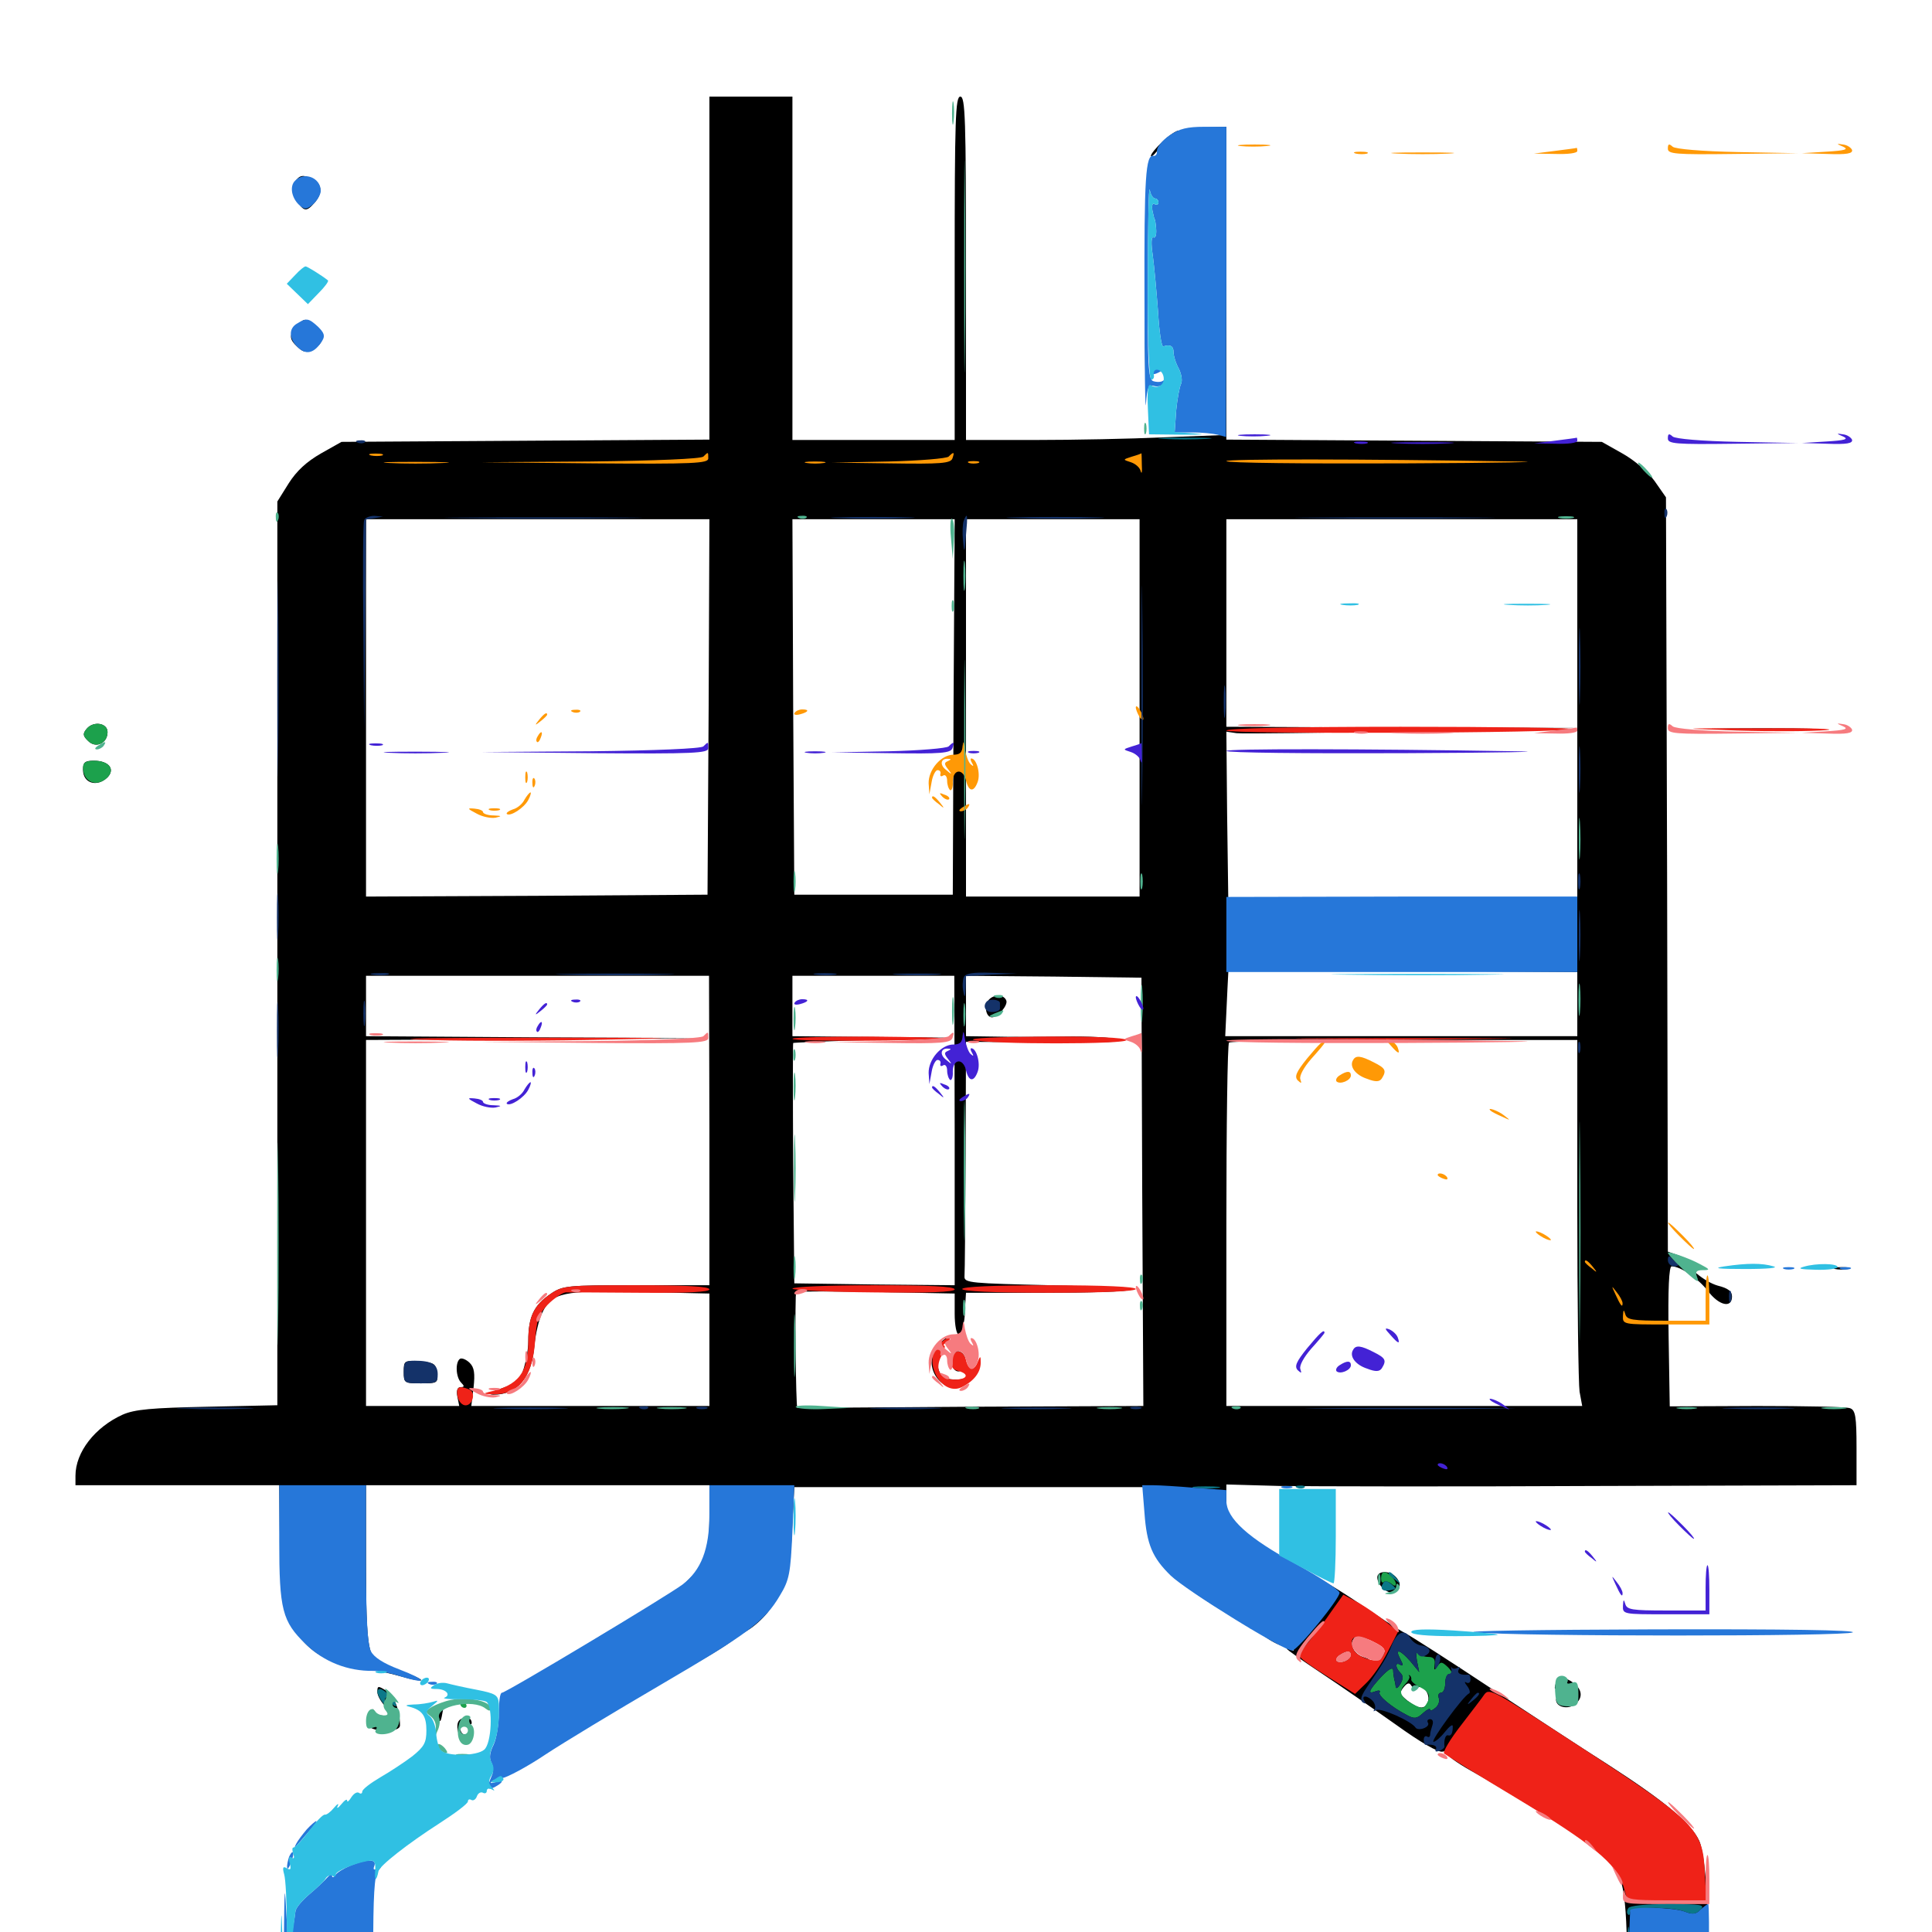 <svg xmlns="http://www.w3.org/2000/svg" viewBox="0 -1000 1000 1000">
	<path fill="#000000" d="M367.188 -861.133V-772.461L272.07 -771.875L176.758 -771.289L166.016 -765.234C158.594 -760.938 153.516 -756.25 149.414 -749.805L143.555 -740.43V-506.445V-272.656L107.422 -271.875C78.32 -271.289 69.727 -270.508 63.477 -267.773C49.219 -261.328 39.062 -248.438 39.062 -236.133V-231.25H91.797H144.531L144.727 -211.328C144.922 -177.344 146.875 -164.453 153.125 -155.273C160.742 -144.531 169.336 -139.453 185.156 -137.109C192.383 -135.938 202.539 -133.789 207.812 -132.227C212.891 -130.664 217.578 -129.883 217.969 -130.273C218.75 -131.055 207.031 -135.742 198.047 -138.281C190.625 -140.43 189.453 -147.266 189.453 -190.234V-231.25H278.32H367.188V-214.648C367.188 -196.68 365.234 -190.625 356.641 -182.617C353.906 -180.078 352.148 -177.344 352.539 -176.367C353.125 -175.586 352.539 -174.219 351.367 -173.438C349.805 -172.461 349.609 -172.852 350.586 -174.609C351.562 -176.172 351.172 -176.758 349.414 -176.172C347.852 -175.586 346.875 -174.023 347.266 -172.852C347.461 -171.484 346.875 -170.898 345.703 -171.68C343.945 -172.852 326.172 -162.891 283.789 -136.719C275 -131.445 267.969 -126.758 268.359 -126.367C268.555 -125.977 279.102 -132.031 291.602 -139.453C304.102 -147.07 315.039 -153.125 315.82 -152.93C319.727 -152.344 322.461 -153.32 321.289 -154.883C320.703 -155.859 321.289 -157.422 322.461 -158.203C324.023 -159.18 324.219 -158.789 323.242 -157.031C322.07 -155.273 322.852 -155.078 326.172 -156.055C329.102 -157.031 330.078 -156.641 329.297 -155.469C328.711 -154.297 329.102 -152.734 330.273 -151.953C331.836 -151.172 332.031 -151.367 331.25 -152.734C330.469 -154.102 331.055 -155.078 332.422 -155.078C333.789 -155.273 333.008 -156.25 330.664 -157.617C326.367 -159.961 326.367 -160.156 330.078 -162.5C332.227 -163.672 334.57 -164.844 335.352 -164.844C336.328 -164.844 335.352 -163.867 333.398 -162.695C330.273 -160.742 330.664 -160.156 337.109 -156.641C341.992 -154.102 344.922 -153.516 345.312 -154.883C345.703 -156.055 346.875 -156.641 347.852 -155.859C348.828 -155.273 349.609 -155.664 349.609 -156.836C349.609 -157.812 350.781 -158.984 352.148 -159.57C353.32 -159.961 352.539 -159.961 350.195 -159.57C347.656 -159.18 345.703 -159.766 345.703 -160.938C345.703 -161.914 347.461 -162.891 349.805 -162.891C352.148 -162.891 353.125 -163.672 352.344 -165.039C351.367 -166.602 352.148 -166.602 355.078 -165.039C361.328 -161.719 362.305 -162.5 357.422 -166.797C351.953 -171.68 353.711 -171.875 360.938 -167.383C365.625 -164.258 365.82 -164.258 363.672 -167.188C361.523 -169.922 361.719 -170.703 365.234 -173.242C368.359 -175.391 368.75 -176.367 366.797 -177.148C365.039 -177.93 364.844 -178.711 366.406 -179.883C367.578 -180.664 368.945 -183.008 369.727 -184.961C370.508 -186.719 372.852 -188.281 375.391 -188.281C378.516 -188.281 379.102 -187.695 377.344 -186.523C375.195 -185.156 375.195 -184.766 377.344 -183.789C379.102 -183.203 380.078 -184.18 380.273 -186.523C380.469 -188.477 379.297 -190.234 377.93 -190.234C376.172 -190.234 375.586 -191.406 376.367 -193.164C377.344 -195.898 377.93 -195.898 381.25 -192.969C384.766 -189.648 385.156 -189.648 388.867 -193.555C392.383 -197.07 392.578 -197.656 389.648 -198.633C387.891 -199.414 386.914 -199.219 387.5 -198.242C388.086 -197.266 387.305 -195.898 385.547 -195.312C381.836 -193.945 379.102 -195.703 381.836 -197.656C383.008 -198.438 385.547 -201.172 387.695 -203.906C390.82 -207.812 391.016 -208.203 388.086 -206.055C385.156 -203.711 384.18 -203.711 382.227 -205.859C380.664 -207.617 380.664 -208.008 382.031 -207.227C384.961 -205.469 387.305 -211.133 384.375 -212.891C383.398 -213.672 381.641 -212.891 380.664 -211.523C379.492 -209.57 378.906 -209.57 378.906 -211.133C378.906 -212.5 380.859 -214.453 383.008 -215.82C386.328 -217.578 386.914 -217.383 385.742 -215.43C384.57 -213.672 385.156 -213.477 387.891 -214.453C396.094 -217.969 398.438 -217.969 399.609 -214.648C400.391 -212.891 399.805 -210.742 398.633 -209.766C396.68 -208.789 396.875 -208.008 399.219 -207.227C402.539 -205.859 405.469 -193.555 403.125 -189.844C402.148 -188.477 401.172 -185.156 400.781 -182.617C400.391 -180.078 398.828 -176.172 397.266 -173.828C395.703 -171.289 395.117 -168.75 395.898 -167.969C396.875 -167.188 393.945 -163.281 389.648 -159.57C383.398 -154.102 383.008 -153.516 388.086 -156.836C391.602 -159.18 396.094 -163.477 398.047 -166.406C407.422 -179.688 408.984 -184.961 409.961 -207.812L411.133 -230.273H501.953H592.773L593.945 -215.625C595.117 -198.242 598.633 -190.82 609.766 -182.031C623.242 -171.094 644.531 -158.789 646.875 -160.156C648.242 -161.133 648.438 -160.742 647.461 -158.984C646.289 -157.031 646.68 -156.641 649.219 -157.617C650.977 -158.398 652.148 -158.203 651.367 -157.227C650 -154.883 663.281 -146.68 665.82 -148.047C666.797 -148.828 668.359 -148.242 669.141 -147.07C669.922 -145.508 669.727 -145.312 668.359 -146.094C666.992 -146.875 666.016 -147.07 666.016 -146.68C666.016 -146.094 674.219 -140.43 684.18 -133.789C693.945 -127.344 711.328 -115.234 722.656 -107.227C735.156 -98.242 744.531 -92.773 746.68 -93.359C748.438 -93.75 749.609 -93.359 749.023 -92.578C748.438 -91.602 753.906 -87.695 761.133 -83.594C768.555 -79.492 784.766 -69.922 797.461 -61.914C810.156 -54.102 821.68 -48.242 822.656 -48.828C823.828 -49.609 824.219 -49.219 823.438 -48.047C822.852 -46.875 824.805 -44.141 827.93 -41.992C839.453 -33.789 841.797 -24.805 842.188 13.086C842.383 31.836 842.773 43.164 843.164 38.281C843.75 33.594 844.531 30.664 845.312 31.836C846.094 33.008 851.953 34.18 858.398 34.57C872.852 35.156 880.469 37.5 881.25 41.797C881.641 43.555 882.617 36.328 883.398 25.586C885.352 -0.781 883.203 -39.062 879.492 -47.266C875.195 -56.445 861.523 -67.773 832.812 -86.328C818.945 -95.117 791.016 -113.477 770.508 -126.953C750.195 -140.43 730.664 -152.93 727.344 -154.688C723.828 -156.445 713.281 -163.477 703.711 -169.922C694.141 -176.562 678.32 -185.938 668.555 -191.016C658.789 -196.094 647.266 -203.516 642.773 -207.617C635.742 -214.062 634.766 -216.016 634.766 -223.242V-231.641L662.695 -230.859C677.93 -230.664 751.367 -230.469 825.781 -230.859L960.938 -231.25V-250.586C960.938 -266.797 960.352 -270.117 957.617 -271.094C955.859 -271.875 934.18 -272.266 909.375 -272.266L864.258 -272.07L863.672 -308.203C863.281 -333.008 863.867 -344.531 865.234 -344.531C869.922 -344.531 878.906 -338.281 883.984 -331.836C889.648 -324.219 896.484 -322.656 896.484 -328.906C896.484 -331.641 894.531 -333.203 889.062 -334.57C882.227 -336.523 872.07 -344.922 874.219 -347.07C874.805 -347.656 872.461 -348.828 869.336 -350L863.281 -352.148L862.891 -547.461L862.305 -742.578L856.445 -750.977C853.125 -755.664 846.094 -761.719 839.844 -765.234L829.102 -771.289L732.031 -771.875L634.766 -772.461V-853.32V-934.375L623.633 -933.984C614.453 -933.789 613.672 -933.594 620.117 -933.008C624.414 -932.422 628.906 -931.25 630.273 -930.078C632.227 -928.516 632.812 -910.742 632.812 -851.367V-774.805L602.148 -773.633C585.156 -772.852 555.273 -772.266 535.742 -772.266H500V-861.133C500 -938.867 499.609 -950 497.07 -950C494.531 -950 494.141 -938.867 494.141 -861.133V-772.266H452.148H410.156V-861.133V-950H388.672H367.188ZM366.797 -634.18L366.211 -536.914L277.93 -536.328L189.453 -535.938V-633.594V-731.25H278.32H367.188ZM493.555 -634.18L493.164 -536.914H452.148H411.133L410.547 -634.18L410.156 -731.25H452.148H494.141ZM589.844 -633.594V-535.938H544.922H500V-633.594V-731.25H544.922H589.844ZM816.406 -633.203V-534.961L726.172 -535.352L635.742 -535.547L635.156 -578.516L634.766 -621.289L640.039 -620.508C643.164 -620.117 683.789 -620.703 730.469 -621.484L815.43 -623.242L725.195 -623.438L634.766 -623.828V-677.539V-731.25H725.586H816.406ZM640.039 -522.461C639.648 -520.508 640.234 -518.945 641.797 -518.945C643.164 -518.945 643.945 -519.727 643.359 -520.703C642.773 -521.484 643.75 -522.266 645.508 -522.266C647.852 -522.266 648.438 -521.289 647.656 -518.945C646.484 -515.625 646.68 -515.625 649.219 -518.945C650.977 -521.289 652.148 -521.68 652.734 -520.117C653.125 -518.75 654.883 -517.578 656.445 -517.188C657.812 -516.992 661.719 -515.82 665.039 -514.453C669.336 -512.891 670.117 -511.914 668.164 -510.547C666.406 -509.57 667.773 -508.984 672.461 -509.18C676.367 -509.18 679.102 -510.156 678.516 -510.938C677.93 -511.719 679.688 -511.719 682.422 -510.547C687.891 -508.594 689.062 -510.156 685.156 -514.258C683.008 -516.406 683.398 -516.602 686.523 -514.844C691.211 -512.695 700.195 -515.234 698.242 -518.359C697.266 -519.922 706.641 -520.312 728.516 -520.117C746.875 -519.922 758.984 -519.141 757.617 -518.164C754.688 -516.406 756.25 -515.82 763.086 -516.406C765.43 -516.406 769.531 -515.234 772.266 -513.477C775 -511.523 778.711 -510.742 781.055 -511.523C783.789 -512.305 785.742 -511.328 788.086 -508.008C791.602 -502.734 800.977 -500.195 808.203 -502.93C811.133 -504.102 812.5 -503.906 812.891 -502.148C812.891 -500.977 813.672 -503.711 814.453 -508.594L815.82 -517.383L816.016 -508.203L816.406 -498.828L728.125 -498.438L639.648 -497.852L728.125 -497.461L816.406 -496.875V-480.273V-463.672H725.195H634.18L635.352 -488.672C636.133 -502.344 636.719 -517.969 636.719 -523.242C636.914 -531.055 637.305 -532.227 638.867 -529.492C640.039 -527.539 640.625 -524.219 640.039 -522.461ZM653.125 -525.781C651.758 -523.633 646.484 -523.828 646.484 -525.977C646.484 -527.148 648.242 -527.734 650.195 -527.539C652.344 -527.539 653.516 -526.562 653.125 -525.781ZM367.188 -414.844V-334.766H329.492C293.359 -334.766 291.211 -334.57 284.961 -330.273C276.367 -324.414 273.438 -318.555 273.438 -305.859C273.438 -297.656 269.531 -284.18 266.992 -283.984C266.797 -283.984 263.086 -282.617 258.789 -281.055C253.516 -279.102 252.344 -278.32 255.273 -278.125C267.578 -277.93 275.195 -286.914 276.562 -303.125C277.148 -309.375 278.906 -316.992 280.664 -320.508C285.742 -331.055 291.406 -332.227 331.641 -331.25L367.188 -330.469V-301.367V-272.266H305.664H243.945L245.117 -281.836C245.898 -289.062 245.508 -292.188 243.164 -294.531C241.406 -296.289 239.062 -297.266 238.086 -296.68C235.547 -294.922 235.938 -287.109 238.672 -284.375C240.43 -282.617 240.43 -282.031 238.477 -282.031C236.719 -282.031 236.133 -280.273 236.719 -277.148L237.695 -272.266H213.672H189.453V-366.992V-461.719L276.953 -462.109L364.258 -462.695L276.953 -463.086L189.453 -463.672V-479.297V-494.922H278.32H366.992ZM494.141 -414.844V-334.766L452.734 -335.156L411.133 -335.742L410.547 -397.852C410.352 -431.836 410.352 -459.961 410.547 -460.156C410.938 -460.352 429.102 -461.133 451.172 -461.719L491.211 -462.891L450.781 -463.281L410.156 -463.672V-479.297V-494.922H451.953H493.945ZM591.211 -383.203L591.797 -272.266L502.344 -271.875C453.32 -271.484 412.891 -271.289 412.695 -271.289C411.914 -271.289 411.328 -330.664 412.109 -331.25C412.695 -331.641 431.25 -331.641 453.711 -331.25L494.141 -330.469V-319.922C494.141 -314.062 495.117 -309.375 496.094 -309.375C497.266 -309.375 498.242 -310.547 498.242 -311.914C498.438 -313.086 498.633 -315.234 499.023 -316.211C499.219 -317.383 499.609 -321.094 499.609 -324.609L500 -330.859H540.82C563.281 -330.859 583.398 -331.445 585.352 -332.422C587.305 -333.203 568.75 -334.18 543.945 -334.766C502.734 -335.742 499.023 -335.938 499.219 -339.258C499.414 -341.016 499.609 -369.141 499.805 -401.758L500 -460.742L542.578 -460.547C571.68 -460.156 583.203 -460.742 579.102 -461.914C575.977 -463.086 563.086 -463.672 550.781 -463.477C538.477 -463.281 521.875 -463.281 514.258 -463.477L500 -463.672V-479.297V-494.922L545.508 -494.531L590.82 -493.945ZM816.406 -374.414C816.406 -326.172 816.992 -283.594 817.578 -279.688L818.945 -272.266H726.758H634.766V-365.625C634.766 -416.992 635.352 -459.766 636.133 -460.352C636.719 -461.133 677.734 -461.719 726.953 -461.719H816.406ZM624.609 -227.93C626.367 -228.516 624.805 -228.906 621.094 -228.906C617.383 -228.906 615.82 -228.516 617.773 -227.93C619.531 -227.539 622.656 -227.539 624.609 -227.93ZM600.195 -203.516C601.367 -202.734 603.125 -203.125 603.906 -204.492C604.883 -206.055 605.469 -205.664 605.469 -203.32C605.469 -199.805 610.156 -193.555 611.719 -195.117C612.109 -195.508 612.695 -192.969 612.891 -189.258C613.477 -181.25 611.719 -180.664 605.859 -186.914C599.414 -193.75 595.703 -204.883 596.094 -216.016L596.484 -226.367L597.07 -215.625C597.656 -209.766 598.828 -204.297 600.195 -203.516ZM370.508 -198.633C370.117 -194.531 369.727 -197.852 369.727 -205.859C369.727 -213.867 370.117 -217.188 370.508 -213.281C370.898 -209.18 370.898 -202.539 370.508 -198.633ZM382.812 -201.953C382.812 -200.977 381.055 -200 378.711 -200C376.562 -200 375.391 -200.977 375.977 -201.953C376.562 -203.125 378.516 -203.906 380.078 -203.906C381.641 -203.906 382.812 -203.125 382.812 -201.953ZM408.008 -198.633C408.008 -193.75 407.812 -193.75 406.445 -197.07C405.469 -199.219 405.078 -201.562 405.664 -202.539C407.227 -205.273 408.203 -203.906 408.008 -198.633ZM158.203 -189.453C158.203 -191.016 154.492 -190.234 153.32 -188.281C152.734 -187.109 153.516 -186.914 155.078 -187.5C156.836 -188.086 158.203 -189.062 158.203 -189.453ZM618.945 -182.812C617.969 -182.422 617.188 -181.25 617.188 -180.273C617.188 -179.102 618.164 -178.906 619.141 -179.492C620.312 -180.078 621.094 -179.688 621.094 -178.516C621.094 -177.344 621.68 -176.758 622.656 -177.148C623.438 -177.539 626.172 -175.586 628.906 -173.047C633.984 -167.969 632.812 -168.359 620.703 -175.781C615.43 -179.102 613.867 -181.25 614.648 -184.18C615.43 -187.305 616.211 -187.5 618.164 -185.742C619.531 -184.375 619.922 -183.203 618.945 -182.812ZM152.344 -178.516C152.344 -179.688 151.367 -180.469 150.195 -180.469C149.219 -180.469 148.828 -179.688 149.414 -178.516C150 -177.539 150.977 -176.562 151.562 -176.562C151.953 -176.562 152.344 -177.539 152.344 -178.516ZM400.391 -172.656C399.219 -170.508 397.852 -168.75 397.266 -168.75C396.875 -168.75 397.266 -170.508 398.438 -172.656C399.609 -174.805 400.977 -176.562 401.562 -176.562C401.953 -176.562 401.562 -174.805 400.391 -172.656ZM154.102 -162.695C154.297 -164.258 154.688 -165.039 155.273 -164.453C155.859 -163.867 155.664 -161.914 155.078 -160.156C154.102 -157.422 153.32 -157.227 152.148 -159.375C151.172 -160.742 150.586 -163.672 150.586 -165.82C150.781 -168.945 150.977 -168.945 152.344 -164.844C153.125 -162.109 153.906 -161.133 154.102 -162.695ZM344.531 -156.641C346.484 -159.766 342.773 -162.5 340.43 -159.961C338.477 -158.008 338.672 -157.227 340.82 -156.25C342.383 -155.664 343.945 -155.859 344.531 -156.641ZM682.422 -153.906C689.844 -163.086 687.891 -165.039 680.078 -156.25C676.953 -152.539 673.633 -150 672.852 -150.781C672.07 -151.562 671.68 -150.977 672.07 -149.609C673.438 -145.312 676.562 -146.484 682.422 -153.906ZM711.328 -150.586L718.555 -148.047L714.844 -141.797C710.938 -135.547 707.617 -133.203 709.57 -138.281C710.352 -140.039 708.984 -141.406 706.055 -142.188C701.367 -143.359 698.438 -148.242 700.391 -151.367C701.758 -153.711 702.734 -153.516 711.328 -150.586ZM699.219 -143.359C699.219 -140.82 693.75 -138.477 691.797 -140.234C691.211 -141.016 691.797 -142.383 693.359 -143.359C697.266 -145.898 699.219 -145.703 699.219 -143.359ZM706.055 -135.547C705.469 -134.57 703.32 -133.594 701.562 -133.789C698.828 -133.789 699.023 -134.18 702.148 -135.547C707.422 -137.695 707.422 -137.695 706.055 -135.547ZM733.984 -126.562C736.719 -128.32 740.43 -122.852 739.062 -119.141C737.5 -115.039 734.57 -115.234 728.516 -119.727C724.414 -123.047 724.219 -123.828 726.562 -126.758C728.32 -128.906 729.492 -129.297 730.469 -127.539C731.25 -126.367 732.812 -125.781 733.984 -126.562ZM845.703 -20.312C846.875 -18.164 847.07 -16.406 846.094 -16.406C844.922 -16.406 843.75 -18.164 843.164 -20.312C842.578 -22.461 842.578 -24.219 842.969 -24.219C843.359 -24.219 844.531 -22.461 845.703 -20.312ZM880.859 -20.312C880.859 -16.992 879.688 -16.406 872.656 -16.797L864.258 -16.992L871.484 -17.773C876.758 -18.359 878.32 -19.336 877.539 -21.484C876.953 -23.047 877.539 -24.219 878.711 -24.219C879.883 -24.219 880.859 -22.461 880.859 -20.312ZM856.836 -17.188C857.617 -17.773 856.445 -18.359 854.297 -18.164C852.148 -18.164 851.562 -17.578 853.125 -16.992C854.492 -16.406 856.25 -16.602 856.836 -17.188ZM208.984 -290.039C208.984 -284.18 209.18 -283.984 217.969 -283.984C226.562 -283.984 226.758 -284.18 226.172 -289.453C225.586 -294.141 224.805 -294.727 217.383 -295.312C209.18 -295.898 208.984 -295.703 208.984 -290.039ZM511.719 -482.422C509.18 -479.102 510.352 -473.438 513.477 -473.438C516.406 -473.438 521.68 -479.492 520.898 -482.031C519.727 -485.352 514.453 -485.547 511.719 -482.422ZM485.742 -303.906C475.391 -292.578 489.844 -274.805 501.172 -284.766C505.273 -288.086 505.664 -289.258 503.32 -289.258C501.367 -289.258 500 -288.477 500 -287.5C500 -285.156 488.672 -285.547 487.305 -287.891C484.18 -292.773 484.375 -300.195 487.5 -303.711C489.258 -305.859 490.43 -307.422 489.844 -307.422C489.258 -307.422 487.5 -305.859 485.742 -303.906ZM492.969 -298.633C491.406 -294.531 493.555 -289.453 496.68 -290.234C497.852 -290.82 499.219 -292.969 499.609 -295.117C500.391 -299.805 494.531 -302.93 492.969 -298.633ZM601.758 -926.758C598.438 -923.633 595.703 -920.312 595.703 -919.336C595.703 -918.555 597.07 -919.531 598.633 -921.484C600.195 -923.633 603.906 -926.953 606.836 -928.906C609.961 -930.859 611.328 -932.422 610.156 -932.422C608.789 -932.422 605.078 -929.883 601.758 -926.758ZM152.344 -905.078C150.781 -902.148 150.977 -900 153.516 -896.289C157.227 -890.43 158.594 -890.234 162.695 -894.922C166.992 -899.805 166.797 -904.492 162.305 -907.031C156.836 -909.961 154.688 -909.57 152.344 -905.078ZM592.578 -844.531C592.578 -808.594 592.969 -793.75 593.164 -811.914C593.555 -829.883 593.555 -859.18 593.164 -877.344C592.969 -895.312 592.578 -880.469 592.578 -844.531ZM153.711 -831.25C149.414 -826.562 149.609 -824.414 154.102 -820.312C157.031 -817.578 158.789 -817.383 161.719 -818.945C167.773 -822.266 168.555 -826.758 163.672 -831.055C158.008 -835.547 157.617 -835.547 153.711 -831.25ZM629.492 -822.07C629.492 -816.797 629.883 -814.648 630.273 -817.773C630.664 -820.703 630.664 -825 630.273 -827.539C629.883 -829.883 629.492 -827.539 629.492 -822.07ZM44.922 -622.852C42.773 -620.312 42.773 -619.141 45.703 -616.406C49.609 -612.5 55.664 -615.234 55.664 -621.094C55.664 -625.781 48.438 -626.953 44.922 -622.852ZM889.258 -622.461C876.562 -622.656 886.914 -623.047 912.109 -623.047C937.305 -623.047 947.656 -622.656 935.156 -622.461C922.461 -622.07 901.758 -622.07 889.258 -622.461ZM42.969 -601.562C42.969 -594.531 50.195 -592.383 55.664 -597.656C59.766 -601.953 56.25 -606.25 48.633 -606.25C43.945 -606.25 42.969 -605.469 42.969 -601.562ZM949.805 -343.164C947.852 -343.75 949.414 -344.141 953.125 -344.141C956.836 -344.141 958.398 -343.75 956.641 -343.164C954.688 -342.773 951.562 -342.773 949.805 -343.164ZM397.461 -201.953C396.875 -200.977 397.266 -200 398.242 -200C399.414 -200 400.391 -200.977 400.391 -201.953C400.391 -203.125 400 -203.906 399.609 -203.906C399.023 -203.906 398.047 -203.125 397.461 -201.953ZM712.891 -183.594C712.891 -179.492 718.359 -174.609 721.68 -175.781C725.195 -177.148 725.391 -180.859 722.266 -183.984C718.945 -187.305 712.891 -186.914 712.891 -183.594ZM375.391 -179.102C374.219 -178.711 373.438 -177.344 374.219 -176.367C375.781 -173.633 378.32 -174.219 378.32 -177.539C378.32 -179.102 378.125 -180.469 378.125 -180.273C377.93 -180.273 376.758 -179.688 375.391 -179.102ZM372.266 -172.266C373.242 -170.703 372.461 -170.508 369.922 -171.484C366.992 -172.656 367.188 -172.07 370.898 -167.969C375.977 -162.695 378.906 -161.523 378.906 -165.039C378.906 -166.016 378.125 -166.602 377.148 -165.82C376.172 -165.234 374.609 -165.82 373.828 -166.992C373.242 -168.164 373.633 -169.922 375 -170.703C376.562 -171.68 376.367 -172.461 374.023 -173.242C371.875 -174.219 371.289 -173.828 372.266 -172.266ZM364.648 -163.086C361.328 -159.766 361.328 -159.375 364.648 -156.836C367.773 -154.297 367.969 -154.492 365.625 -157.227C363.672 -159.961 363.672 -160.742 366.406 -161.719C368.164 -162.305 371.094 -161.914 372.852 -160.547C374.805 -158.984 374.609 -159.57 372.266 -162.5C370.117 -164.844 368.359 -166.797 368.359 -166.602C368.164 -166.602 366.602 -165.039 364.648 -163.086ZM840.43 -155.664C817.969 -155.859 836.328 -156.055 880.859 -156.055C925.391 -156.055 943.75 -155.859 921.484 -155.664C899.023 -155.273 862.695 -155.273 840.43 -155.664ZM353.516 -150.977C353.516 -150 352.539 -149.609 351.172 -150.391C349.805 -151.172 349.609 -150.977 350.391 -149.609C352.344 -146.484 354.883 -146.68 356.25 -150.195C356.836 -151.758 356.445 -153.125 355.469 -153.125C354.297 -153.125 353.516 -152.148 353.516 -150.977ZM365.625 -144.336C347.461 -133.594 344.727 -130.859 360.742 -139.453C371.875 -145.508 383.203 -153.125 380.859 -152.93C380.273 -152.93 373.438 -149.023 365.625 -144.336ZM342.578 -130.469C339.062 -127.734 339.062 -127.539 343.359 -129.688C345.703 -130.859 347.656 -132.227 347.656 -132.617C347.656 -134.18 346.68 -133.789 342.578 -130.469ZM805.859 -130.273C804.102 -125.781 804.492 -124.414 806.641 -127.734C808.008 -130.078 808.594 -130.078 808.594 -127.93C808.594 -126.562 809.766 -125.781 811.523 -126.367C813.086 -127.148 814.844 -126.562 815.625 -125.391C816.406 -124.219 816.211 -123.633 815.234 -124.219C813.086 -125.586 808.398 -120.898 809.961 -119.141C810.742 -118.555 810.156 -117.969 809.18 -117.969C808.008 -117.969 806.445 -118.945 806.055 -119.922C805.469 -121.094 805.273 -120.898 805.469 -119.531C806.25 -116.016 812.109 -115.234 815.43 -117.969C819.922 -121.68 818.75 -126.562 812.695 -130.078C807.617 -132.812 806.836 -132.812 805.859 -130.273ZM195.312 -124.219C195.312 -122.266 197.461 -118.555 200.195 -116.016C205.078 -111.328 206.641 -106.25 203.125 -106.25C202.148 -106.25 201.172 -107.617 201.172 -109.18C201.172 -110.742 199.414 -112.109 197.266 -112.109C195.117 -112.109 193.359 -113.281 193.359 -114.648C193.359 -115.82 192.383 -115.43 191.211 -113.477C187.695 -107.617 190.625 -104.297 199.219 -104.297C204.492 -104.297 207.031 -105.078 207.031 -107.031C207.031 -114.648 204.102 -122.07 200 -124.805C195.703 -127.539 195.312 -127.539 195.312 -124.219ZM261.719 -123.828C259.961 -122.656 259.766 -121.875 261.133 -121.875C262.305 -121.875 264.062 -122.852 264.648 -123.828C266.211 -126.172 265.43 -126.172 261.719 -123.828ZM249.609 -122.461C248.047 -123.047 248.633 -123.633 250.781 -123.633C252.93 -123.828 254.102 -123.242 253.32 -122.656C252.734 -122.07 250.977 -121.875 249.609 -122.461ZM226.758 -116.211C225 -115.039 224.609 -113.477 225.977 -111.133C227.734 -108.203 228.125 -108.398 228.906 -112.891C229.492 -115.625 229.883 -117.969 229.688 -117.969C229.688 -117.969 228.32 -117.188 226.758 -116.211ZM238.477 -110.156C236.719 -109.18 236.328 -106.836 237.109 -103.516C238.281 -98.633 242.188 -96.289 242.188 -100.391C242.188 -101.562 241.406 -102.344 240.234 -102.344C239.258 -102.344 238.281 -103.711 238.281 -105.469C238.281 -107.422 239.453 -108.203 241.211 -107.422C242.773 -106.836 244.141 -107.227 244.141 -108.203C244.141 -110.938 241.211 -111.914 238.477 -110.156Z"/>
	<path fill="#ff9906" d="M641.992 -924.414C638.672 -924.805 641.992 -925.195 649.414 -925.195C657.031 -925.195 659.766 -924.805 655.664 -924.414C651.758 -924.023 645.508 -924.023 641.992 -924.414ZM863.281 -923.047C863.281 -920.312 866.992 -919.922 897.07 -920.312L930.664 -920.703L899.609 -921.289C880.664 -921.68 867.383 -922.852 865.82 -924.023C863.867 -925.781 863.281 -925.586 863.281 -923.047ZM954.102 -924.023C957.031 -922.656 954.883 -922.07 945.312 -921.484L932.617 -920.703L945.898 -920.312C955.859 -919.922 959.18 -920.508 958.594 -922.461C958.008 -923.633 956.055 -925 953.906 -925.195C950.391 -925.781 950.391 -925.586 954.102 -924.023ZM804.688 -921.875L793.945 -920.508L805.273 -920.312C811.523 -920.117 816.406 -920.703 816.406 -921.875C816.406 -923.047 816.211 -923.633 816.016 -923.438C815.625 -923.242 810.547 -922.656 804.688 -921.875ZM701.758 -920.508C699.805 -921.094 700.977 -921.484 704.102 -921.484C707.422 -921.484 708.789 -921.094 707.617 -920.508C706.25 -920.117 703.516 -920.117 701.758 -920.508ZM723.242 -920.508C715.82 -920.898 721.875 -921.094 736.328 -921.094C750.781 -921.094 756.836 -920.898 749.609 -920.508C742.188 -920.117 730.469 -920.117 723.242 -920.508ZM191.992 -764.258C190.039 -764.844 191.211 -765.234 194.336 -765.234C197.656 -765.234 199.023 -764.844 197.852 -764.258C196.484 -763.867 193.75 -763.867 191.992 -764.258ZM364.062 -763.672C362.891 -762.5 339.258 -761.523 305.664 -761.133L249.023 -760.742L307.812 -760.156C358.984 -759.766 366.602 -760.156 366.602 -762.695C366.602 -766.211 366.602 -766.211 364.062 -763.672ZM491.016 -763.672C490.039 -762.695 475.977 -761.523 459.961 -761.133L430.664 -760.547L461.133 -760.156C486.914 -759.766 491.992 -760.156 492.969 -762.695C494.141 -766.016 493.75 -766.406 491.016 -763.672ZM585.938 -763.672C581.055 -762.109 581.055 -762.109 585.352 -760.742C587.695 -759.961 590.039 -758.008 590.43 -756.055C591.016 -754.297 591.211 -755.859 591.016 -759.18C591.016 -762.695 590.82 -765.625 590.82 -765.43C590.82 -765.234 588.672 -764.453 585.938 -763.672ZM634.766 -761.328C634.766 -762.5 702.734 -762.5 785.156 -761.133C802.93 -760.938 776.367 -760.352 726.172 -760.156C675.781 -759.961 634.766 -760.352 634.766 -761.328ZM201.562 -760.352C194.336 -760.742 200.781 -760.938 215.82 -760.938C230.859 -760.938 236.719 -760.547 228.906 -760.352C221.094 -759.961 208.789 -759.961 201.562 -760.352ZM417.578 -760.352C415.039 -760.742 416.992 -761.133 421.875 -761.133C426.758 -761.133 428.711 -760.742 426.367 -760.352C423.828 -759.961 419.922 -759.961 417.578 -760.352ZM501.562 -760.352C500.195 -760.938 501.172 -761.328 503.906 -761.328C506.641 -761.328 507.617 -760.938 506.445 -760.352C505.078 -759.961 502.734 -759.961 501.562 -760.352ZM587.891 -633.789C587.891 -632.812 588.867 -630.469 589.844 -628.906C590.82 -627.344 591.797 -626.953 591.797 -627.93C591.797 -629.102 590.82 -631.25 589.844 -632.812C588.867 -634.375 587.891 -634.961 587.891 -633.789ZM296.484 -631.445C294.922 -632.031 295.508 -632.617 297.656 -632.617C299.805 -632.812 300.977 -632.227 300.195 -631.641C299.609 -631.055 297.852 -630.859 296.484 -631.445ZM411.328 -631.055C411.914 -632.031 413.672 -632.812 415.234 -632.812C419.141 -632.812 418.555 -631.445 414.062 -630.273C411.914 -629.688 410.547 -630.078 411.328 -631.055ZM279.102 -627.539C276.562 -624.414 276.758 -624.219 279.883 -626.758C281.641 -628.125 283.203 -629.688 283.203 -630.078C283.203 -631.641 281.641 -630.664 279.102 -627.539ZM278.32 -618.945C277.539 -617.773 277.344 -616.602 277.93 -616.016C278.32 -615.43 279.297 -616.406 279.883 -618.164C281.25 -621.484 280.078 -622.07 278.32 -618.945ZM498.242 -613.867C498.047 -610.547 496.875 -609.375 493.555 -609.375C487.109 -609.375 480.469 -601.562 480.664 -594.531L481.055 -588.867L482.227 -595.312C482.812 -598.828 484.375 -601.562 485.352 -601.367C486.523 -601.367 487.109 -600.391 486.719 -599.219C486.523 -598.242 487.109 -597.852 488.281 -598.633C489.258 -599.219 490.234 -598.047 490.234 -595.898C490.234 -593.75 491.016 -591.602 491.797 -591.016C492.578 -590.625 493.359 -592.578 493.164 -595.312C493.164 -601.953 498.438 -602.539 500 -596.094C501.367 -590.039 504.102 -589.844 506.055 -595.312C507.617 -599.609 505.469 -607.422 502.734 -607.422C502.148 -607.422 502.344 -606.25 503.125 -605.078C504.102 -603.32 503.906 -603.125 502.344 -604.492C501.172 -605.664 500 -609.18 499.414 -612.305C498.828 -616.406 498.633 -616.797 498.242 -613.867ZM490.625 -606.055C488.672 -605.273 488.672 -604.492 490.625 -601.953C492.969 -599.023 492.773 -598.828 489.844 -601.367C486.133 -604.102 486.914 -607.617 490.82 -607.227C492.383 -607.227 492.383 -606.836 490.625 -606.055ZM272.852 -595.312C273.242 -596.484 273.242 -598.828 272.852 -600.195C272.266 -601.367 271.875 -600.391 271.875 -597.656C271.875 -594.922 272.266 -593.945 272.852 -595.312ZM275.586 -594.531C275.586 -592.383 276.172 -591.797 276.758 -593.359C277.344 -594.727 277.148 -596.484 276.562 -597.07C275.977 -597.852 275.391 -596.68 275.586 -594.531ZM271.484 -586.133C270.508 -583.984 267.773 -581.641 265.43 -581.055C263.281 -580.273 261.914 -579.297 262.305 -578.711C264.062 -577.148 271.289 -581.836 273.438 -585.938C274.609 -588.086 275 -589.844 274.609 -589.844C274.023 -589.844 272.656 -588.086 271.484 -586.133ZM487.695 -587.695C485.938 -589.648 486.133 -589.844 488.867 -588.672C490.82 -588.086 491.797 -586.914 491.211 -586.328C490.625 -585.742 489.062 -586.328 487.695 -587.695ZM482.422 -587.109C482.422 -586.719 483.984 -585.156 485.938 -583.789C488.867 -581.25 489.062 -581.445 486.523 -584.57C483.984 -587.695 482.422 -588.672 482.422 -587.109ZM498.047 -582.031C496.289 -580.859 496.094 -580.078 497.461 -580.078C498.633 -580.078 500.391 -581.055 500.977 -582.031C502.539 -584.375 501.758 -584.375 498.047 -582.031ZM246.68 -578.906C249.805 -577.148 254.102 -576.367 256.445 -576.758C259.961 -577.539 259.766 -577.734 255.469 -577.93C252.344 -577.93 250 -578.906 250 -579.688C250 -580.469 248.047 -581.25 245.703 -581.445C241.602 -581.836 241.797 -581.445 246.68 -578.906ZM253.516 -580.664C252.148 -581.25 253.125 -581.641 255.859 -581.641C258.594 -581.641 259.57 -581.25 258.398 -580.664C257.031 -580.273 254.688 -580.273 253.516 -580.664ZM719.727 -458.984C723.828 -454.297 724.805 -454.102 723.438 -457.812C722.852 -459.375 720.898 -461.133 719.141 -461.914C716.602 -462.891 716.602 -462.305 719.727 -458.984ZM676.562 -452.148C670.898 -445.117 669.922 -442.773 671.68 -440.82C673.633 -439.062 673.828 -439.062 673.047 -441.406C672.461 -443.164 674.805 -447.461 678.711 -451.953C682.422 -456.055 685.547 -459.766 685.547 -460.156C685.547 -462.305 683.203 -460.156 676.562 -452.148ZM700.391 -451.367C698.242 -448.047 701.562 -443.555 707.617 -441.602C712.109 -439.844 714.062 -440.039 715.234 -441.797C717.773 -445.898 717.188 -447.07 710.938 -450.195C704.492 -453.516 701.758 -453.906 700.391 -451.367ZM693.359 -443.359C691.797 -442.383 691.211 -441.016 691.797 -440.234C693.75 -438.477 699.219 -440.82 699.219 -443.359C699.219 -445.703 697.266 -445.898 693.359 -443.359ZM771.68 -425C772.07 -424.609 774.609 -423.242 777.344 -422.07C782.031 -419.922 782.031 -419.922 778.516 -422.656C775.391 -425.195 768.945 -427.344 771.68 -425ZM744.141 -391.797C744.141 -393.359 747.852 -392.578 749.023 -390.625C749.609 -389.453 748.828 -389.258 747.266 -389.844C745.508 -390.43 744.141 -391.406 744.141 -391.797ZM869.141 -360.352C872.852 -356.641 876.172 -353.516 876.758 -353.516C877.344 -353.516 874.805 -356.641 871.094 -360.352C867.383 -364.062 864.062 -367.188 863.477 -367.188C862.891 -367.188 865.43 -364.062 869.141 -360.352ZM794.922 -362.5C794.922 -361.914 796.68 -360.547 798.828 -359.375C800.977 -358.203 802.734 -357.812 802.734 -358.203C802.734 -358.789 800.977 -360.156 798.828 -361.328C796.68 -362.5 794.922 -362.891 794.922 -362.5ZM820.312 -346.875C820.312 -346.484 821.875 -344.922 823.828 -343.555C826.758 -341.016 826.953 -341.211 824.414 -344.336C821.875 -347.461 820.312 -348.438 820.312 -346.875ZM882.812 -328.125V-316.406H862.5C844.727 -316.406 841.992 -316.797 841.211 -319.922C840.43 -322.461 840.234 -322.07 840.039 -318.945C839.844 -314.453 840.234 -314.453 862.305 -314.453H884.766V-327.148C884.766 -334.18 884.375 -339.844 883.789 -339.844C883.203 -339.844 882.812 -334.57 882.812 -328.125ZM836.133 -330.078C838.867 -324.023 839.844 -323.047 839.844 -325.391C839.844 -326.562 838.477 -329.102 836.719 -331.25C833.984 -334.766 833.984 -334.766 836.133 -330.078Z"/>
	<path fill="#ef2218" d="M634.766 -621.875C634.766 -623.047 668.945 -623.828 725 -623.828C774.609 -623.828 814.648 -623.242 813.867 -622.656C811.914 -620.508 634.766 -619.922 634.766 -621.875ZM899.219 -621.875C866.797 -623.047 866.992 -623.047 912.109 -623.047C937.305 -623.242 952.148 -622.656 945.117 -622.07C938.086 -621.484 917.578 -621.289 899.219 -621.875ZM216.797 -461.914C201.172 -462.5 228.125 -462.891 276.367 -462.891C357.812 -462.891 359.961 -462.695 304.688 -461.719C271.875 -461.133 232.422 -461.133 216.797 -461.914ZM410.156 -462.305C410.156 -463.086 428.32 -463.477 450.781 -463.477C473.047 -463.281 489.453 -462.891 487.305 -462.5C479.102 -461.133 410.156 -460.742 410.156 -462.305ZM503.906 -461.719C511.328 -459.375 584.375 -459.375 583.008 -461.719C582.227 -462.891 566.016 -463.672 540.43 -463.477C516.602 -463.281 501.172 -462.695 503.906 -461.719ZM681.25 -462.305C656.25 -462.5 676.562 -462.695 726.562 -462.695C776.562 -462.695 796.875 -462.5 772.07 -462.305C747.07 -461.914 706.055 -461.914 681.25 -462.305ZM284.961 -330.273C276.367 -324.414 273.438 -318.555 273.438 -305.859C273.438 -289.453 268.359 -282.812 252.93 -279.492C250 -278.711 250.391 -278.516 254.297 -278.32C268.164 -277.734 275.586 -286.719 276.953 -305.664C277.734 -316.992 278.711 -319.727 283.594 -324.805C286.914 -328.125 291.016 -330.859 292.773 -331.055C294.531 -331.055 311.914 -331.055 331.641 -330.859C355.859 -330.664 367.188 -331.25 367.188 -332.617C367.188 -334.18 354.883 -334.766 329.297 -334.766C293.359 -334.766 291.211 -334.57 284.961 -330.273ZM410.156 -333.008C410.156 -333.984 429.102 -334.766 452.148 -334.766C480.469 -334.766 494.141 -334.18 494.141 -332.617C494.141 -331.25 480.664 -330.664 452.148 -331.055C429.102 -331.25 410.156 -332.227 410.156 -333.008ZM498.047 -332.812C498.047 -331.641 514.258 -330.859 542.969 -330.859C571.68 -330.859 587.891 -331.641 587.891 -332.812C587.891 -333.984 571.68 -334.766 542.969 -334.766C514.258 -334.766 498.047 -333.984 498.047 -332.812ZM485.547 -303.711C477.344 -294.531 487.891 -276.562 498.242 -282.227C504.297 -285.352 507.617 -289.844 507.617 -294.727C507.617 -298.242 507.422 -298.438 506.055 -295.117C504.297 -290.234 501.172 -290.625 500 -296.094C498.438 -301.953 493.359 -301.953 492.578 -296.094C491.992 -292.773 492.969 -291.211 495.898 -290.43C501.953 -288.867 500.781 -285.938 494.141 -285.938C486.523 -285.938 483.594 -291.211 487.305 -298.242C488.867 -301.172 489.453 -303.516 488.672 -303.516C487.891 -303.516 488.672 -304.492 490.234 -305.469C491.797 -306.445 492.188 -307.422 491.016 -307.422C489.844 -307.422 487.305 -305.664 485.547 -303.711ZM236.719 -277.734C237.109 -275.195 238.672 -273.047 240.43 -272.656C244.531 -271.875 246.68 -279.492 242.773 -280.859C237.5 -283.008 236.133 -282.031 236.719 -277.734ZM689.453 -166.406C686.328 -161.719 681.25 -155.078 678.32 -151.367C675.195 -147.656 672.656 -144.141 672.266 -143.359C671.875 -142.383 678.32 -137.695 686.523 -132.617L701.367 -123.242L707.031 -128.711C710.156 -131.641 715.234 -138.867 718.164 -144.727L723.633 -155.469L717.383 -160.547C713.867 -163.477 707.617 -167.773 703.32 -170.312L695.312 -174.609ZM710.938 -150.195C717.188 -147.07 717.773 -145.898 715.234 -141.797C713.086 -138.672 701.953 -142.188 700.391 -146.68C697.852 -153.32 702.148 -154.688 710.938 -150.195ZM699.219 -143.359C699.219 -140.82 693.75 -138.477 691.797 -140.234C691.211 -141.016 691.797 -142.383 693.359 -143.359C697.266 -145.898 699.219 -145.703 699.219 -143.359ZM768.359 -123.047C767.383 -121.484 761.914 -114.453 756.25 -107.031C750.586 -99.805 746.68 -93.164 747.461 -92.383C748.438 -91.602 765.234 -81.055 785.156 -69.141C824.023 -45.703 836.719 -35.352 840.234 -23.828L842.383 -16.406H862.891H883.203L882.422 -30.664C881.445 -53.32 877.93 -56.836 816.992 -96.484C773.242 -125 770.898 -126.367 768.359 -123.047Z"/>
	<path fill="#1ca14c" d="M44.922 -622.852C42.773 -620.312 42.773 -619.141 45.703 -616.406C49.609 -612.5 55.664 -615.234 55.664 -621.094C55.664 -625.781 48.438 -626.953 44.922 -622.852ZM42.969 -602.734C42.969 -595.117 50.195 -592.188 55.664 -597.656C59.766 -601.953 56.25 -606.25 48.633 -606.25C44.531 -606.25 42.969 -605.273 42.969 -602.734ZM714.844 -183.008C714.844 -181.25 715.43 -180.469 716.211 -181.055C716.797 -181.836 718.555 -181.445 720.117 -180.273C723.242 -177.539 723.438 -180.859 720.312 -183.984C716.992 -187.305 714.844 -186.914 714.844 -183.008ZM724.805 -141.211C726.367 -138.281 726.367 -137.5 724.805 -138.281C722.07 -140.039 722.07 -136.914 724.805 -134.18C726.367 -132.617 726.367 -131.055 724.805 -128.32C723.633 -126.367 722.656 -125.781 722.461 -126.758C722.266 -127.93 722.07 -129.688 721.68 -130.664C721.484 -131.836 721.094 -133.984 721.094 -135.547C720.898 -137.305 718.75 -136.133 714.844 -132.031C708.203 -124.805 707.617 -122.852 712.109 -124.609C713.672 -125.195 714.648 -125 714.062 -124.023C713.086 -122.461 719.922 -116.602 728.125 -112.305C732.031 -110.156 733.398 -110.352 736.523 -113.281C738.477 -115.039 740.234 -116.016 740.234 -115.039C740.234 -114.258 741.406 -114.648 742.969 -116.016C744.531 -117.188 745.312 -119.531 744.727 -121.094C744.141 -122.656 744.727 -123.828 745.898 -123.828C747.07 -123.828 748.047 -125.977 748.047 -128.711C748.047 -131.445 749.023 -133.594 750.391 -133.594C751.953 -133.594 751.562 -134.961 749.414 -137.109C746.289 -140.039 745.703 -140.039 743.945 -137.5C742.383 -135.156 742.188 -135.352 742.578 -138.477C742.969 -141.211 741.992 -142.383 739.258 -142.383C737.109 -142.383 734.57 -143.359 733.789 -144.336C733.008 -145.508 732.812 -143.75 733.398 -140.43L734.57 -134.57L730.078 -140.039C724.609 -146.289 721.68 -147.07 724.805 -141.211ZM730.469 -130.664C730.273 -129.883 732.227 -128.125 734.57 -126.953C739.844 -124.414 740.82 -121.875 738.281 -117.969C736.719 -115.43 735.938 -115.43 731.25 -117.969C724.609 -121.68 723.633 -124.414 727.344 -128.32C728.906 -129.883 729.883 -131.641 729.492 -132.422C728.906 -133.008 729.102 -133.203 729.688 -132.812C730.273 -132.422 730.664 -131.25 730.469 -130.664ZM238.281 -117.969C238.281 -116.992 239.258 -116.016 240.43 -116.016C241.406 -116.016 241.797 -116.992 241.211 -117.969C240.625 -119.141 239.648 -119.922 239.062 -119.922C238.672 -119.922 238.281 -119.141 238.281 -117.969Z"/>
	<path fill="#143269" d="M185.156 -770.898C183.594 -771.484 184.18 -772.07 186.328 -772.07C188.477 -772.266 189.648 -771.68 188.867 -771.094C188.281 -770.508 186.523 -770.312 185.156 -770.898ZM861.523 -733.984C861.523 -731.836 862.109 -731.25 862.695 -732.812C863.281 -734.18 863.086 -735.938 862.5 -736.523C861.914 -737.305 861.328 -736.133 861.523 -733.984ZM188.477 -730.664C187.891 -729.297 187.695 -704.102 188.086 -674.609L188.477 -620.898L189.062 -675.977L189.453 -731.055L193.945 -731.836L198.242 -732.617L193.75 -733.008C191.406 -733.008 188.867 -732.031 188.477 -730.664ZM239.844 -731.836C216.992 -732.031 235.547 -732.227 281.25 -732.227C326.953 -732.227 345.508 -732.031 322.852 -731.836C300 -731.445 262.5 -731.445 239.844 -731.836ZM433.984 -731.836C424.609 -732.031 432.812 -732.422 452.148 -732.422C471.484 -732.422 479.102 -732.031 469.141 -731.836C459.18 -731.445 443.359 -731.445 433.984 -731.836ZM498.828 -730.469C498.242 -728.906 498.047 -724.414 498.438 -720.312C499.023 -713.281 499.219 -713.477 500 -723.047C500.977 -733.398 500.781 -735.352 498.828 -730.469ZM525.977 -731.836C514.453 -732.031 523.438 -732.422 545.898 -732.422C568.555 -732.422 577.93 -732.031 566.992 -731.836C556.055 -731.445 537.5 -731.445 525.977 -731.836ZM680.273 -731.836C656.836 -732.031 675.586 -732.227 721.68 -732.227C767.969 -732.227 787.109 -732.031 764.258 -731.836C741.602 -731.445 703.711 -731.445 680.273 -731.836ZM590.82 -640.43C590.82 -590.039 591.016 -568.945 591.211 -593.945C591.602 -618.75 591.602 -660.156 591.211 -685.742C591.016 -711.328 590.82 -691.016 590.82 -640.43ZM143.555 -648.242C143.555 -603.125 143.75 -584.961 143.945 -607.812C144.336 -630.664 144.336 -667.578 143.945 -689.844C143.75 -712.109 143.555 -693.359 143.555 -648.242ZM817.188 -655.078C817.188 -637.305 817.578 -630.078 817.773 -639.062C818.164 -647.852 818.164 -662.305 817.773 -671.289C817.578 -680.078 817.188 -672.852 817.188 -655.078ZM633.398 -636.523C633.398 -629.102 633.789 -626.172 634.18 -630.273C634.57 -634.18 634.57 -640.43 634.18 -643.945C633.789 -647.266 633.398 -644.141 633.398 -636.523ZM817.188 -601.367C817.188 -590.625 817.383 -586.523 817.773 -592.188C818.164 -597.852 818.164 -606.641 817.773 -611.719C817.383 -616.797 817.188 -612.109 817.188 -601.367ZM816.797 -543.75C816.797 -540.039 817.188 -538.477 817.773 -540.43C818.164 -542.188 818.164 -545.312 817.773 -547.266C817.188 -549.023 816.797 -547.461 816.797 -543.75ZM143.359 -525.195C143.359 -514.453 143.555 -510.352 143.945 -516.016C144.336 -521.68 144.336 -530.469 143.945 -535.547C143.555 -540.625 143.359 -535.938 143.359 -525.195ZM817.188 -515.43C817.188 -503.711 817.383 -499.023 817.773 -505.273C818.164 -511.523 818.164 -521.094 817.773 -526.758C817.383 -532.422 817.188 -527.344 817.188 -515.43ZM192.969 -495.508C190.43 -495.898 191.992 -496.289 196.289 -496.289C200.586 -496.484 202.539 -496.094 200.781 -495.508C198.828 -495.117 195.312 -495.117 192.969 -495.508ZM293.555 -495.508C279.688 -495.703 291.016 -496.094 318.359 -496.094C345.703 -496.094 357.031 -495.703 343.359 -495.508C329.492 -495.117 307.227 -495.117 293.555 -495.508ZM422.461 -495.508C419.336 -495.898 421.484 -496.289 426.758 -496.289C432.227 -496.289 434.57 -495.898 432.227 -495.508C429.688 -495.117 425.391 -495.117 422.461 -495.508ZM464.453 -495.508C458.789 -495.898 463.281 -496.094 474.609 -496.094C485.938 -496.094 490.43 -495.898 484.961 -495.508C479.297 -495.117 469.922 -495.117 464.453 -495.508ZM498.828 -494.141C498.242 -492.578 498.047 -489.258 498.633 -486.719C499.219 -483.203 499.609 -483.594 499.805 -488.477L500 -494.727L513.281 -495.508L526.367 -496.094L513.086 -496.484C503.125 -496.875 499.609 -496.094 498.828 -494.141ZM143.359 -466.602C143.359 -453.711 143.555 -448.633 143.945 -455.469C144.336 -462.109 144.336 -472.656 143.945 -478.906C143.555 -484.961 143.359 -479.492 143.359 -466.602ZM188.086 -475.391C188.086 -469.531 188.477 -466.992 188.867 -470.117C189.258 -473.047 189.258 -477.734 188.867 -480.859C188.477 -483.789 188.086 -481.25 188.086 -475.391ZM510.742 -481.641C508.398 -479.102 510.156 -475.977 513.672 -476.172C515.82 -476.172 517.578 -476.953 517.578 -477.93V-480.859C517.578 -482.617 512.305 -483.203 510.742 -481.641ZM498.438 -456.836C498.438 -453.711 498.828 -452.539 499.414 -454.492C499.805 -456.25 499.805 -458.984 499.414 -460.352C498.828 -461.523 498.438 -460.156 498.438 -456.836ZM816.797 -457.812C816.797 -455.078 817.188 -454.102 817.773 -455.469C818.164 -456.641 818.164 -458.984 817.773 -460.352C817.188 -461.523 816.797 -460.547 816.797 -457.812ZM863.281 -347.852C863.281 -345.898 864.844 -344.531 866.797 -344.531C868.555 -344.531 869.336 -345.312 868.164 -346.094C867.188 -346.875 865.625 -348.242 864.844 -349.219C863.867 -350.195 863.281 -349.609 863.281 -347.852ZM894.922 -328.906C894.922 -326.172 895.312 -325.195 895.898 -326.562C896.289 -327.734 896.289 -330.078 895.898 -331.445C895.312 -332.617 894.922 -331.641 894.922 -328.906ZM208.984 -289.844C208.984 -284.18 209.375 -283.984 217.773 -283.984C225.781 -283.984 226.562 -284.375 226.562 -288.672C226.562 -293.75 223.438 -295.703 214.648 -295.703C209.57 -295.703 208.984 -294.922 208.984 -289.844ZM95.312 -270.898C86.328 -271.094 93.555 -271.484 111.328 -271.484C129.102 -271.484 136.328 -271.094 127.539 -270.898C118.555 -270.508 104.102 -270.508 95.312 -270.898ZM259.375 -270.898C250.391 -271.094 257.227 -271.484 274.414 -271.484C291.602 -271.484 298.828 -271.094 290.625 -270.898C282.422 -270.508 268.359 -270.508 259.375 -270.898ZM331.641 -270.898C330.078 -271.484 330.664 -272.07 332.812 -272.07C334.961 -272.266 336.133 -271.68 335.352 -271.094C334.766 -270.508 333.008 -270.312 331.641 -270.898ZM360.938 -270.898C359.57 -271.484 360.547 -271.875 363.281 -271.875C366.016 -271.875 366.992 -271.484 365.82 -270.898C364.453 -270.508 362.109 -270.508 360.938 -270.898ZM453.711 -270.898C445.312 -271.094 452.148 -271.484 468.75 -271.484C485.352 -271.484 492.188 -271.094 483.984 -270.898C475.586 -270.508 461.914 -270.508 453.711 -270.898ZM522.07 -270.898C513.672 -271.094 520.117 -271.484 536.133 -271.484C552.344 -271.484 559.18 -271.094 551.367 -270.898C543.555 -270.508 530.469 -270.508 522.07 -270.898ZM585.547 -270.898C584.18 -271.484 585.156 -271.875 587.891 -271.875C590.625 -271.875 591.602 -271.484 590.43 -270.898C589.062 -270.508 586.719 -270.508 585.547 -270.898ZM686.133 -270.898C661.719 -271.094 681.25 -271.289 729.492 -271.289C777.93 -271.289 797.852 -271.094 774.023 -270.898C750.195 -270.508 710.742 -270.508 686.133 -270.898ZM895.117 -270.898C886.719 -271.094 893.555 -271.484 910.156 -271.484C926.758 -271.484 933.594 -271.094 925.391 -270.898C916.992 -270.508 903.32 -270.508 895.117 -270.898ZM720.508 -148.828C718.164 -142.773 716.016 -139.258 707.031 -125.977C704.297 -121.875 703.906 -119.727 705.469 -118.75C706.836 -117.969 707.031 -118.164 706.25 -119.531C704.297 -122.852 708.008 -122.461 710.742 -119.336C711.914 -117.773 712.109 -115.82 711.328 -115.039C710.547 -114.062 710.938 -114.062 712.305 -114.844C714.648 -116.211 730.469 -109.18 732.617 -105.859C733.984 -103.711 740.625 -106.055 739.062 -108.398C738.477 -109.375 739.062 -110.156 740.234 -110.156C741.602 -110.156 741.992 -108.789 741.406 -107.031C740.82 -105.273 740.234 -103.125 740.234 -102.148C740.234 -100.977 739.453 -100.586 738.672 -101.172C737.695 -101.758 736.914 -100.977 736.914 -99.414C736.914 -97.852 737.5 -96.68 738.086 -96.875C741.992 -97.266 744.141 -96.289 743.164 -94.531C742.578 -93.359 743.359 -93.164 744.922 -93.75C746.68 -94.336 747.852 -95.508 747.656 -96.094C747.266 -99.414 748.242 -102.344 749.609 -101.758C751.172 -101.367 751.953 -102.93 751.953 -106.445C751.953 -107.812 750.195 -106.445 747.852 -103.516C745.703 -100.781 742.969 -98.438 741.992 -98.438C740.039 -98.438 757.422 -122.266 760.352 -123.438C761.133 -123.828 760.742 -125.586 759.375 -127.344C758.008 -129.102 757.812 -129.883 758.984 -129.102C760.156 -128.516 761.133 -129.102 761.133 -130.664C761.133 -132.227 760.547 -133.398 759.961 -133.203C755.859 -132.812 753.906 -133.984 755.078 -135.938C755.859 -137.109 755.664 -137.5 754.297 -136.719C753.32 -136.133 751.953 -136.133 751.367 -136.914C750.977 -137.891 750.977 -137.305 751.172 -136.133C751.562 -134.766 750.977 -133.594 750 -133.594C748.828 -133.594 748.047 -131.445 748.047 -128.711C748.047 -125.977 747.07 -123.828 745.898 -123.828C744.727 -123.828 744.141 -122.656 744.727 -121.094C745.312 -119.531 744.531 -117.188 742.969 -116.016C741.406 -114.648 740.234 -114.258 740.234 -115.039C740.234 -116.016 738.477 -115.039 736.523 -113.281C733.398 -110.352 732.031 -110.156 728.125 -112.305C719.922 -116.602 713.086 -122.461 714.062 -124.023C714.648 -125 713.672 -125.195 712.109 -124.609C707.617 -122.852 708.203 -124.805 714.844 -132.031C718.75 -136.133 720.898 -137.305 721.094 -135.547C721.094 -133.984 721.484 -131.836 721.68 -130.664C722.07 -129.688 722.266 -127.93 722.461 -126.758C722.656 -125.781 723.633 -126.367 724.805 -128.32C726.367 -131.055 726.367 -132.617 724.805 -134.18C722.07 -136.914 722.07 -140.039 724.805 -138.281C726.367 -137.5 726.367 -138.281 724.805 -141.211C721.68 -147.07 724.609 -146.289 730.078 -140.039L734.57 -134.57L733.398 -140.43C732.812 -143.75 733.008 -145.312 733.789 -143.945C734.961 -142.383 736.523 -142.188 738.281 -143.359C741.406 -145.312 739.844 -147.852 734.961 -148.438C733.203 -148.828 731.055 -150.391 730.078 -151.953C727.344 -157.031 723.242 -155.469 720.508 -148.828ZM742.773 -139.844C742.578 -135.547 742.773 -135.156 744.531 -138.281C745.703 -140.234 745.703 -142.578 744.922 -143.359C743.945 -144.336 742.969 -142.773 742.773 -139.844ZM761.523 -120.508C758.984 -117.383 759.18 -117.188 762.305 -119.727C765.43 -122.266 766.406 -123.828 764.844 -123.828C764.453 -123.828 762.891 -122.266 761.523 -120.508Z"/>
	<path fill="#f67b7f" d="M641.992 -624.414C638.672 -624.805 641.992 -625.195 649.414 -625.195C657.031 -625.195 659.766 -624.805 655.664 -624.414C651.758 -624.023 645.508 -624.023 641.992 -624.414ZM863.281 -623.047C863.281 -620.312 866.992 -619.922 897.07 -620.312L930.664 -620.703L899.609 -621.289C880.664 -621.68 867.383 -622.852 865.82 -624.023C863.867 -625.781 863.281 -625.586 863.281 -623.047ZM954.102 -624.023C957.031 -622.656 954.883 -622.07 945.312 -621.484L932.617 -620.703L945.898 -620.312C955.859 -619.922 959.18 -620.508 958.594 -622.461C958.008 -623.633 956.055 -625 953.906 -625.195C950.391 -625.781 950.391 -625.586 954.102 -624.023ZM804.688 -621.875L793.945 -620.508L805.273 -620.312C811.523 -620.117 816.406 -620.703 816.406 -621.875C816.406 -623.047 816.211 -623.633 816.016 -623.438C815.625 -623.242 810.547 -622.656 804.688 -621.875ZM701.758 -620.508C699.805 -621.094 700.977 -621.484 704.102 -621.484C707.422 -621.484 708.789 -621.094 707.617 -620.508C706.25 -620.117 703.516 -620.117 701.758 -620.508ZM723.242 -620.508C715.82 -620.898 721.875 -621.094 736.328 -621.094C750.781 -621.094 756.836 -620.898 749.609 -620.508C742.188 -620.117 730.469 -620.117 723.242 -620.508ZM191.992 -464.258C190.039 -464.844 191.211 -465.234 194.336 -465.234C197.656 -465.234 199.023 -464.844 197.852 -464.258C196.484 -463.867 193.75 -463.867 191.992 -464.258ZM364.062 -463.672C362.891 -462.5 339.258 -461.523 305.664 -461.133L249.023 -460.742L307.812 -460.156C358.984 -459.766 366.602 -460.156 366.602 -462.695C366.602 -466.211 366.602 -466.211 364.062 -463.672ZM491.016 -463.672C490.039 -462.695 475.977 -461.523 459.961 -461.133L430.664 -460.547L461.133 -460.156C486.914 -459.766 491.992 -460.156 492.969 -462.695C494.141 -466.016 493.75 -466.406 491.016 -463.672ZM585.938 -463.672C581.055 -462.109 581.055 -462.109 585.352 -460.742C587.695 -459.961 590.039 -458.008 590.43 -456.055C591.016 -454.297 591.211 -455.859 591.016 -459.18C591.016 -462.695 590.82 -465.625 590.82 -465.43C590.82 -465.234 588.672 -464.453 585.938 -463.672ZM634.766 -461.328C634.766 -462.5 702.734 -462.5 785.156 -461.133C802.93 -460.938 776.367 -460.352 726.172 -460.156C675.781 -459.961 634.766 -460.352 634.766 -461.328ZM201.562 -460.352C194.336 -460.742 200.781 -460.938 215.82 -460.938C230.859 -460.938 236.719 -460.547 228.906 -460.352C221.094 -459.961 208.789 -459.961 201.562 -460.352ZM417.578 -460.352C415.039 -460.742 416.992 -461.133 421.875 -461.133C426.758 -461.133 428.711 -460.742 426.367 -460.352C423.828 -459.961 419.922 -459.961 417.578 -460.352ZM501.562 -460.352C500.195 -460.938 501.172 -461.328 503.906 -461.328C506.641 -461.328 507.617 -460.938 506.445 -460.352C505.078 -459.961 502.734 -459.961 501.562 -460.352ZM587.891 -333.789C587.891 -332.812 588.867 -330.469 589.844 -328.906C590.82 -327.344 591.797 -326.953 591.797 -327.93C591.797 -329.102 590.82 -331.25 589.844 -332.812C588.867 -334.375 587.891 -334.961 587.891 -333.789ZM296.484 -331.445C294.922 -332.031 295.508 -332.617 297.656 -332.617C299.805 -332.812 300.977 -332.227 300.195 -331.641C299.609 -331.055 297.852 -330.859 296.484 -331.445ZM411.328 -331.055C411.914 -332.031 413.672 -332.812 415.234 -332.812C419.141 -332.812 418.555 -331.445 414.062 -330.273C411.914 -329.688 410.547 -330.078 411.328 -331.055ZM279.102 -327.539C276.562 -324.414 276.758 -324.219 279.883 -326.758C281.641 -328.125 283.203 -329.688 283.203 -330.078C283.203 -331.641 281.641 -330.664 279.102 -327.539ZM278.32 -318.945C277.539 -317.773 277.344 -316.602 277.93 -316.016C278.32 -315.43 279.297 -316.406 279.883 -318.164C281.25 -321.484 280.078 -322.07 278.32 -318.945ZM498.242 -313.867C498.047 -310.547 496.875 -309.375 493.555 -309.375C487.109 -309.375 480.469 -301.562 480.664 -294.531L481.055 -288.867L482.227 -295.312C482.812 -298.828 484.375 -301.562 485.352 -301.367C486.523 -301.367 487.109 -300.391 486.719 -299.219C486.523 -298.242 487.109 -297.852 488.281 -298.633C489.258 -299.219 490.234 -298.047 490.234 -295.898C490.234 -293.75 491.016 -291.602 491.797 -291.016C492.578 -290.625 493.359 -292.578 493.164 -295.312C493.164 -301.953 498.438 -302.539 500 -296.094C501.367 -290.039 504.102 -289.844 506.055 -295.312C507.617 -299.609 505.469 -307.422 502.734 -307.422C502.148 -307.422 502.344 -306.25 503.125 -305.078C504.102 -303.32 503.906 -303.125 502.344 -304.492C501.172 -305.664 500 -309.18 499.414 -312.305C498.828 -316.406 498.633 -316.797 498.242 -313.867ZM490.625 -306.055C488.672 -305.273 488.672 -304.492 490.625 -301.953C492.969 -299.023 492.773 -298.828 489.844 -301.367C486.133 -304.102 486.914 -307.617 490.82 -307.227C492.383 -307.227 492.383 -306.836 490.625 -306.055ZM271.875 -297.656C271.875 -294.922 272.266 -293.945 272.852 -295.312C273.242 -296.484 273.242 -298.828 272.852 -300.195C272.266 -301.367 271.875 -300.391 271.875 -297.656ZM275.586 -294.531C275.586 -292.383 276.172 -291.797 276.758 -293.359C277.344 -294.727 277.148 -296.484 276.562 -297.07C275.977 -297.852 275.391 -296.68 275.586 -294.531ZM271.484 -286.133C270.508 -283.984 267.773 -281.641 265.43 -281.055C263.281 -280.273 261.914 -279.297 262.305 -278.711C264.062 -277.148 271.289 -281.836 273.438 -285.938C274.609 -288.086 275 -289.844 274.609 -289.844C274.023 -289.844 272.656 -288.086 271.484 -286.133ZM487.695 -287.695C485.938 -289.648 486.133 -289.844 488.867 -288.672C490.82 -288.086 491.797 -286.914 491.211 -286.328C490.625 -285.742 489.062 -286.328 487.695 -287.695ZM482.422 -287.109C482.422 -286.719 483.984 -285.156 485.938 -283.789C488.867 -281.25 489.062 -281.445 486.523 -284.57C483.984 -287.695 482.422 -288.672 482.422 -287.109ZM498.047 -282.031C496.289 -280.859 496.094 -280.078 497.461 -280.078C498.633 -280.078 500.391 -281.055 500.977 -282.031C502.539 -284.375 501.758 -284.375 498.047 -282.031ZM246.68 -278.906C249.805 -277.148 254.102 -276.367 256.445 -276.758C259.961 -277.539 259.766 -277.734 255.469 -277.93C252.344 -277.93 250 -278.906 250 -279.688C250 -280.469 248.047 -281.25 245.703 -281.445C241.602 -281.836 241.797 -281.445 246.68 -278.906ZM253.516 -280.664C252.148 -281.25 253.125 -281.641 255.859 -281.641C258.594 -281.641 259.57 -281.25 258.398 -280.664C257.031 -280.273 254.688 -280.273 253.516 -280.664ZM719.727 -158.984C723.828 -154.297 724.805 -154.102 723.438 -157.812C722.852 -159.375 720.898 -161.133 719.141 -161.914C716.602 -162.891 716.602 -162.305 719.727 -158.984ZM676.562 -152.148C670.898 -145.117 669.922 -142.773 671.68 -140.82C673.633 -139.062 673.828 -139.062 673.047 -141.406C672.461 -143.164 674.805 -147.461 678.711 -151.953C682.422 -156.055 685.547 -159.766 685.547 -160.156C685.547 -162.305 683.203 -160.156 676.562 -152.148ZM700.391 -151.367C698.242 -148.047 701.562 -143.555 707.617 -141.602C712.109 -139.844 714.062 -140.039 715.234 -141.797C717.773 -145.898 717.188 -147.07 710.938 -150.195C704.492 -153.516 701.758 -153.906 700.391 -151.367ZM693.359 -143.359C691.797 -142.383 691.211 -141.016 691.797 -140.234C693.75 -138.477 699.219 -140.82 699.219 -143.359C699.219 -145.703 697.266 -145.898 693.359 -143.359ZM771.68 -125C772.07 -124.609 774.609 -123.242 777.344 -122.07C782.031 -119.922 782.031 -119.922 778.516 -122.656C775.391 -125.195 768.945 -127.344 771.68 -125ZM744.141 -91.797C744.141 -93.359 747.852 -92.578 749.023 -90.625C749.609 -89.453 748.828 -89.258 747.266 -89.844C745.508 -90.43 744.141 -91.406 744.141 -91.797ZM869.141 -60.352C872.852 -56.641 876.172 -53.516 876.758 -53.516C877.344 -53.516 874.805 -56.641 871.094 -60.352C867.383 -64.062 864.062 -67.188 863.477 -67.188C862.891 -67.188 865.43 -64.062 869.141 -60.352ZM794.922 -62.5C794.922 -61.914 796.68 -60.547 798.828 -59.375C800.977 -58.203 802.734 -57.812 802.734 -58.203C802.734 -58.789 800.977 -60.156 798.828 -61.328C796.68 -62.5 794.922 -62.891 794.922 -62.5ZM820.312 -46.875C820.312 -46.484 821.875 -44.922 823.828 -43.555C826.758 -41.016 826.953 -41.211 824.414 -44.336C821.875 -47.461 820.312 -48.438 820.312 -46.875ZM882.812 -28.125V-16.406H862.5C844.727 -16.406 841.992 -16.797 841.211 -19.922C840.43 -22.461 840.234 -22.07 840.039 -18.945C839.844 -14.453 840.234 -14.453 862.305 -14.453H884.766V-27.148C884.766 -34.18 884.375 -39.844 883.789 -39.844C883.203 -39.844 882.812 -34.57 882.812 -28.125ZM836.133 -30.078C838.867 -24.023 839.844 -23.047 839.844 -25.391C839.844 -26.562 838.477 -29.102 836.719 -31.25C833.984 -34.766 833.984 -34.766 836.133 -30.078Z"/>
	<path fill="#0b7889" d="M602.148 -772.852C595.898 -773.242 600.977 -773.438 613.281 -773.438C625.586 -773.438 630.664 -773.242 624.609 -772.852C618.359 -772.461 608.203 -772.461 602.148 -772.852ZM618.75 -229.883C615.234 -230.273 617.578 -230.664 624.023 -230.664C630.469 -230.664 633.398 -230.273 630.469 -229.883C627.539 -229.492 622.266 -229.492 618.75 -229.883ZM671.484 -229.883C669.922 -230.469 670.508 -231.055 672.656 -231.055C674.805 -231.25 675.977 -230.664 675.195 -230.078C674.609 -229.492 672.852 -229.297 671.484 -229.883ZM718.75 -185.547C718.75 -185.156 720.312 -183.594 722.266 -182.227C725.195 -179.688 725.391 -179.883 722.852 -183.008C720.312 -186.133 718.75 -187.109 718.75 -185.547ZM715.82 -180.469C714.062 -177.539 715.625 -175.977 719.922 -176.953C722.852 -177.539 723.047 -177.734 720.117 -180.078C717.969 -181.836 716.797 -182.031 715.82 -180.469ZM195.312 -124.414C195.312 -123.438 196.289 -121.484 197.266 -119.922C199.023 -117.383 199.219 -117.383 199.219 -119.922C199.414 -122.07 200 -121.875 202.148 -119.141C203.711 -116.992 205.078 -116.211 205.078 -117.383C205.078 -119.531 198.828 -125.781 196.68 -125.781C195.898 -125.781 195.312 -125.195 195.312 -124.414ZM842.773 -12.305C841.992 -11.133 841.992 -9.766 842.578 -9.18C843.164 -8.398 843.75 -8.984 843.75 -10.156C843.75 -13.086 864.844 -13.281 872.07 -10.547C875.977 -8.984 877.93 -9.18 880.078 -11.523C882.812 -14.062 880.859 -14.453 863.477 -14.453C851.758 -14.453 843.555 -13.672 842.773 -12.305ZM842.383 5.078C842.383 12.109 842.773 14.844 843.164 11.328C843.555 8.008 843.555 2.148 843.164 -1.367C842.773 -4.688 842.383 -1.953 842.383 5.078Z"/>
	<path fill="#4fb38f" d="M492.773 -941.211C492.773 -935.938 493.164 -933.789 493.555 -936.914C493.945 -939.844 493.945 -944.141 493.555 -946.68C493.164 -949.023 492.773 -946.68 492.773 -941.211ZM499.023 -862.109C499.023 -813.281 499.219 -793.164 499.414 -817.578C499.805 -842.188 499.805 -882.031 499.414 -906.445C499.219 -931.055 499.023 -910.938 499.023 -862.109ZM592.188 -778.125C592.188 -775.391 592.578 -774.414 593.164 -775.781C593.555 -776.953 593.555 -779.297 593.164 -780.664C592.578 -781.836 592.188 -780.859 592.188 -778.125ZM850.586 -756.641C852.539 -754.492 854.492 -752.734 855.078 -752.734C855.664 -752.734 854.492 -754.492 852.539 -756.641C850.586 -758.789 848.633 -760.547 848.047 -760.547C847.461 -760.547 848.633 -758.789 850.586 -756.641ZM142.773 -732.031C142.773 -729.883 143.359 -729.297 143.945 -730.859C144.531 -732.227 144.336 -733.984 143.75 -734.57C143.164 -735.352 142.578 -734.18 142.773 -732.031ZM413.672 -731.836C412.109 -732.422 412.695 -733.008 414.844 -733.008C416.992 -733.203 418.164 -732.617 417.383 -732.031C416.797 -731.445 415.039 -731.25 413.672 -731.836ZM492.188 -721.875L493.164 -710.742L493.75 -720.312C494.141 -725.586 493.75 -730.469 492.773 -731.445C491.992 -732.227 491.602 -727.93 492.188 -721.875ZM807.227 -731.836C805.273 -732.422 806.836 -732.812 810.547 -732.812C814.258 -732.812 815.82 -732.422 814.062 -731.836C812.109 -731.445 808.984 -731.445 807.227 -731.836ZM498.633 -701.953C498.633 -694.922 499.023 -692.188 499.414 -695.703C499.805 -699.023 499.805 -704.883 499.414 -708.398C499.023 -711.719 498.633 -708.984 498.633 -701.953ZM492.578 -686.328C492.578 -683.594 492.969 -682.617 493.555 -683.984C493.945 -685.156 493.945 -687.5 493.555 -688.867C492.969 -690.039 492.578 -689.062 492.578 -686.328ZM499.023 -612.109C499.023 -570.703 499.219 -553.906 499.414 -574.609C499.805 -595.117 499.805 -629.102 499.414 -649.805C499.219 -670.312 499.023 -653.516 499.023 -612.109ZM50.781 -614.062C49.023 -612.891 48.828 -612.109 50.195 -612.109C51.367 -612.109 53.125 -613.086 53.711 -614.062C55.273 -616.406 54.492 -616.406 50.781 -614.062ZM817.188 -566.211C817.188 -556.641 817.383 -552.344 817.773 -556.836C818.164 -561.328 818.164 -569.336 817.773 -574.414C817.383 -579.492 817.188 -575.977 817.188 -566.211ZM143.164 -555.469C143.164 -548.438 143.555 -545.703 143.945 -549.219C144.336 -552.539 144.336 -558.398 143.945 -561.914C143.555 -565.234 143.164 -562.5 143.164 -555.469ZM410.742 -543.75C410.742 -538.867 411.133 -536.914 411.523 -539.453C411.914 -541.797 411.914 -545.703 411.523 -548.242C411.133 -550.586 410.742 -548.633 410.742 -543.75ZM590.234 -543.75C590.234 -540.039 590.625 -538.477 591.211 -540.43C591.602 -542.188 591.602 -545.312 591.211 -547.266C590.625 -549.023 590.234 -547.461 590.234 -543.75ZM143.164 -497.852C143.164 -492.578 143.555 -490.43 143.945 -493.555C144.336 -496.484 144.336 -500.781 143.945 -503.32C143.555 -505.664 143.164 -503.32 143.164 -497.852ZM590.43 -480.273C590.43 -471.68 590.82 -468.359 591.211 -473.047C591.602 -477.539 591.602 -484.57 591.211 -488.672C590.82 -492.578 590.43 -488.867 590.43 -480.273ZM816.992 -482.227C816.992 -474.805 817.383 -471.875 817.773 -475.977C818.164 -479.883 818.164 -486.133 817.773 -489.648C817.383 -492.969 816.992 -489.844 816.992 -482.227ZM492.773 -476.367C492.773 -469.922 493.164 -467.578 493.555 -471.094C493.945 -474.609 493.945 -479.883 493.555 -482.812C493.164 -485.742 492.773 -482.812 492.773 -476.367ZM515.234 -483.789C513.672 -484.375 514.258 -484.961 516.406 -484.961C518.555 -485.156 519.727 -484.57 518.945 -483.984C518.359 -483.398 516.602 -483.203 515.234 -483.789ZM498.633 -474.414C498.633 -469.141 499.023 -466.992 499.414 -470.117C499.805 -473.047 499.805 -477.344 499.414 -479.883C499.023 -482.227 498.633 -479.883 498.633 -474.414ZM410.742 -472.461C410.742 -467.188 411.133 -465.039 411.523 -468.164C411.914 -471.094 411.914 -475.391 411.523 -477.93C411.133 -480.273 410.742 -477.93 410.742 -472.461ZM514.648 -475.391C511.523 -474.023 511.328 -473.633 514.062 -473.633C515.82 -473.438 517.969 -474.414 518.555 -475.391C519.922 -477.539 519.922 -477.539 514.648 -475.391ZM410.547 -453.906C410.547 -451.172 410.938 -450.195 411.523 -451.562C411.914 -452.734 411.914 -455.078 411.523 -456.445C410.938 -457.617 410.547 -456.641 410.547 -453.906ZM817.383 -363.086C817.383 -312.5 817.578 -291.602 817.773 -316.602C818.164 -341.406 818.164 -382.812 817.773 -408.398C817.578 -433.984 817.383 -413.672 817.383 -363.086ZM498.828 -394.336C498.828 -362.109 499.219 -348.633 499.414 -364.453C499.805 -380.273 499.805 -406.641 499.414 -423.047C499.219 -439.453 498.828 -426.562 498.828 -394.336ZM410.742 -437.305C410.742 -430.859 411.133 -428.516 411.523 -432.031C411.914 -435.547 411.914 -440.82 411.523 -443.75C411.133 -446.68 410.742 -443.75 410.742 -437.305ZM143.555 -356.25C143.555 -309.57 143.75 -290.43 143.945 -313.672C144.336 -337.109 144.336 -375.391 143.945 -398.633C143.75 -422.07 143.555 -402.93 143.555 -356.25ZM410.938 -395.312C410.938 -379.688 411.328 -373.438 411.523 -381.25C411.914 -388.867 411.914 -401.758 411.523 -409.57C411.328 -417.188 410.938 -410.938 410.938 -395.312ZM410.742 -343.555C410.742 -338.281 411.133 -336.133 411.523 -339.258C411.914 -342.188 411.914 -346.484 411.523 -349.023C411.133 -351.367 410.742 -349.023 410.742 -343.555ZM863.281 -351.562C863.281 -350.586 869.922 -343.75 874.805 -339.648C878.906 -336.133 879.492 -336.133 878.32 -339.258C877.344 -341.797 878.125 -342.578 881.445 -342.578C885.352 -342.578 885.156 -342.969 879.883 -345.703C874.219 -348.828 863.281 -352.539 863.281 -351.562ZM590.039 -337.5C590.039 -335.352 590.625 -334.766 591.211 -336.328C591.797 -337.695 591.602 -339.453 591.016 -340.039C590.43 -340.82 589.844 -339.648 590.039 -337.5ZM410.938 -303.516C410.938 -289.062 411.133 -283.008 411.523 -290.43C411.914 -297.656 411.914 -309.375 411.523 -316.797C411.133 -324.023 410.938 -317.969 410.938 -303.516ZM498.438 -323.047C498.438 -319.336 498.828 -317.773 499.414 -319.727C499.805 -321.484 499.805 -324.609 499.414 -326.562C498.828 -328.32 498.438 -326.758 498.438 -323.047ZM590.039 -323.828C590.039 -321.68 590.625 -321.094 591.211 -322.656C591.797 -324.023 591.602 -325.781 591.016 -326.367C590.43 -327.148 589.844 -325.977 590.039 -323.828ZM411.914 -271.68C411.133 -272.461 417.188 -272.852 425.391 -272.266L440.43 -271.289L426.953 -270.703C419.531 -270.312 412.695 -270.898 411.914 -271.68ZM309.961 -270.898C306.641 -271.289 309.961 -271.68 317.383 -271.68C325 -271.68 327.734 -271.289 323.633 -270.898C319.727 -270.508 313.477 -270.508 309.961 -270.898ZM341.406 -270.898C337.891 -271.289 340.625 -271.68 347.656 -271.68C354.688 -271.68 357.422 -271.289 354.102 -270.898C350.586 -270.508 344.727 -270.508 341.406 -270.898ZM500.586 -270.898C498.633 -271.484 499.805 -271.875 502.93 -271.875C506.25 -271.875 507.617 -271.484 506.445 -270.898C505.078 -270.508 502.344 -270.508 500.586 -270.898ZM568.945 -270.898C565.82 -271.289 568.359 -271.68 574.219 -271.68C580.078 -271.68 582.617 -271.289 579.688 -270.898C576.562 -270.508 571.875 -270.508 568.945 -270.898ZM638.281 -270.898C636.719 -271.484 637.305 -272.07 639.453 -272.07C641.602 -272.266 642.773 -271.68 641.992 -271.094C641.406 -270.508 639.648 -270.312 638.281 -270.898ZM868.75 -270.898C866.211 -271.289 868.164 -271.68 873.047 -271.68C877.93 -271.68 879.883 -271.289 877.539 -270.898C875 -270.508 871.094 -270.508 868.75 -270.898ZM943.945 -270.898C940.82 -271.289 943.359 -271.68 949.219 -271.68C955.078 -271.68 957.617 -271.289 954.688 -270.898C951.562 -270.508 946.875 -270.508 943.945 -270.898ZM713.281 -182.422C713.281 -179.688 713.672 -178.711 714.258 -180.078C714.648 -181.25 714.648 -183.594 714.258 -184.961C713.672 -186.133 713.281 -185.156 713.281 -182.422ZM722.656 -178.906C722.656 -177.734 721.094 -176.367 719.336 -175.977C716.211 -175.195 716.211 -175 719.141 -174.805C722.656 -174.609 725.781 -177.93 723.828 -179.883C723.242 -180.664 722.656 -180.078 722.656 -178.906ZM805.469 -130.859C804.883 -129.297 804.688 -125.586 805.078 -122.461C805.469 -117.969 806.641 -116.992 811.133 -116.797C816.406 -116.602 816.992 -117.188 816.992 -122.852C816.992 -129.102 816.211 -130.078 813.281 -128.906C811.719 -128.32 810.742 -128.516 811.328 -129.492C811.914 -130.469 811.133 -131.836 809.57 -132.422C807.812 -133.008 806.055 -132.227 805.469 -130.859ZM730.469 -125.586C730.469 -126.758 731.445 -127.734 732.422 -127.734C733.594 -127.734 734.375 -127.344 734.375 -126.953C734.375 -126.367 733.594 -125.391 732.422 -124.805C731.445 -124.219 730.469 -124.609 730.469 -125.586ZM200 -124.219C200.391 -123.438 200.195 -121.484 199.219 -119.922C198.242 -118.164 198.242 -116.211 199.609 -114.648C201.172 -112.695 200.781 -112.109 198.633 -112.109C196.875 -112.109 194.922 -113.086 194.336 -114.062C192.383 -117.188 189.453 -114.258 189.453 -109.18C189.453 -105.469 190.234 -104.688 192.773 -105.664C194.922 -106.445 195.508 -106.25 194.531 -104.688C192.578 -101.562 201.562 -101.562 204.688 -104.688C207.617 -107.617 207.812 -116.016 205.078 -116.016C204.102 -116.016 203.125 -116.992 203.125 -118.164C203.125 -119.141 204.297 -119.531 205.664 -118.75C206.836 -117.969 206.25 -119.141 204.297 -121.484C200.586 -125.781 198.047 -127.344 200 -124.219ZM233.398 -120.117C230.273 -119.531 225.781 -117.773 223.633 -116.602C219.922 -114.258 219.922 -113.867 223.047 -111.523C225.195 -109.766 225.977 -107.227 225.391 -104.102C224.414 -99.414 224.609 -99.414 226.367 -103.906C227.539 -106.25 227.93 -109.375 227.344 -110.742C225 -116.797 244.922 -120.898 251.367 -115.625C253.125 -114.258 253.906 -114.258 253.906 -115.82C253.906 -119.531 242.578 -121.875 233.398 -120.117ZM237.5 -107.422C235.938 -101.172 238.086 -96.094 241.992 -96.875C245.312 -97.461 246.68 -105.664 243.75 -107.422C242.969 -108.008 242.578 -109.375 243.164 -110.352C243.945 -111.328 243.164 -112.109 241.602 -112.109C240.039 -112.109 238.086 -109.961 237.5 -107.422ZM242.188 -104.297C242.188 -103.32 241.406 -102.344 240.234 -102.344C239.258 -102.344 238.281 -103.32 238.281 -104.297C238.281 -105.469 239.258 -106.25 240.234 -106.25C241.406 -106.25 242.188 -105.469 242.188 -104.297ZM226.562 -96.68C226.562 -94.727 230.273 -91.797 231.445 -92.773C231.641 -93.164 230.859 -94.727 229.297 -96.094C227.734 -97.461 226.562 -97.656 226.562 -96.68ZM236.914 -91.211C234.961 -91.797 236.133 -92.188 239.258 -92.188C242.578 -92.188 243.945 -91.797 242.773 -91.211C241.406 -90.82 238.672 -90.82 236.914 -91.211Z"/>
	<path fill="#4322d5" d="M641.992 -774.414C638.672 -774.805 641.992 -775.195 649.414 -775.195C657.031 -775.195 659.766 -774.805 655.664 -774.414C651.758 -774.023 645.508 -774.023 641.992 -774.414ZM863.281 -773.047C863.281 -770.312 866.992 -769.922 897.07 -770.312L930.664 -770.703L899.609 -771.289C880.664 -771.68 867.383 -772.852 865.82 -774.023C863.867 -775.781 863.281 -775.586 863.281 -773.047ZM954.102 -774.023C957.031 -772.656 954.883 -772.07 945.312 -771.484L932.617 -770.703L945.898 -770.312C955.859 -769.922 959.18 -770.508 958.594 -772.461C958.008 -773.633 956.055 -775 953.906 -775.195C950.391 -775.781 950.391 -775.586 954.102 -774.023ZM804.688 -771.875L793.945 -770.508L805.273 -770.312C811.523 -770.117 816.406 -770.703 816.406 -771.875C816.406 -773.047 816.211 -773.633 816.016 -773.438C815.625 -773.242 810.547 -772.656 804.688 -771.875ZM701.758 -770.508C699.805 -771.094 700.977 -771.484 704.102 -771.484C707.422 -771.484 708.789 -771.094 707.617 -770.508C706.25 -770.117 703.516 -770.117 701.758 -770.508ZM723.242 -770.508C715.82 -770.898 721.875 -771.094 736.328 -771.094C750.781 -771.094 756.836 -770.898 749.609 -770.508C742.188 -770.117 730.469 -770.117 723.242 -770.508ZM191.992 -614.258C190.039 -614.844 191.211 -615.234 194.336 -615.234C197.656 -615.234 199.023 -614.844 197.852 -614.258C196.484 -613.867 193.75 -613.867 191.992 -614.258ZM364.062 -613.672C362.891 -612.5 339.258 -611.523 305.664 -611.133L249.023 -610.742L307.812 -610.156C358.984 -609.766 366.602 -610.156 366.602 -612.695C366.602 -616.211 366.602 -616.211 364.062 -613.672ZM491.016 -613.672C490.039 -612.695 475.977 -611.523 459.961 -611.133L430.664 -610.547L461.133 -610.156C486.914 -609.766 491.992 -610.156 492.969 -612.695C494.141 -616.016 493.75 -616.406 491.016 -613.672ZM585.938 -613.672C581.055 -612.109 581.055 -612.109 585.352 -610.742C587.695 -609.961 590.039 -608.008 590.43 -606.055C591.016 -604.297 591.211 -605.859 591.016 -609.18C591.016 -612.695 590.82 -615.625 590.82 -615.43C590.82 -615.234 588.672 -614.453 585.938 -613.672ZM634.766 -611.328C634.766 -612.5 702.734 -612.5 785.156 -611.133C802.93 -610.938 776.367 -610.352 726.172 -610.156C675.781 -609.961 634.766 -610.352 634.766 -611.328ZM201.562 -610.352C194.336 -610.742 200.781 -610.938 215.82 -610.938C230.859 -610.938 236.719 -610.547 228.906 -610.352C221.094 -609.961 208.789 -609.961 201.562 -610.352ZM417.578 -610.352C415.039 -610.742 416.992 -611.133 421.875 -611.133C426.758 -611.133 428.711 -610.742 426.367 -610.352C423.828 -609.961 419.922 -609.961 417.578 -610.352ZM501.562 -610.352C500.195 -610.938 501.172 -611.328 503.906 -611.328C506.641 -611.328 507.617 -610.938 506.445 -610.352C505.078 -609.961 502.734 -609.961 501.562 -610.352ZM587.891 -483.789C587.891 -482.812 588.867 -480.469 589.844 -478.906C590.82 -477.344 591.797 -476.953 591.797 -477.93C591.797 -479.102 590.82 -481.25 589.844 -482.812C588.867 -484.375 587.891 -484.961 587.891 -483.789ZM296.484 -481.445C294.922 -482.031 295.508 -482.617 297.656 -482.617C299.805 -482.812 300.977 -482.227 300.195 -481.641C299.609 -481.055 297.852 -480.859 296.484 -481.445ZM411.328 -481.055C411.914 -482.031 413.672 -482.812 415.234 -482.812C419.141 -482.812 418.555 -481.445 414.062 -480.273C411.914 -479.688 410.547 -480.078 411.328 -481.055ZM279.102 -477.539C276.562 -474.414 276.758 -474.219 279.883 -476.758C281.641 -478.125 283.203 -479.688 283.203 -480.078C283.203 -481.641 281.641 -480.664 279.102 -477.539ZM278.32 -468.945C277.539 -467.773 277.344 -466.602 277.93 -466.016C278.32 -465.43 279.297 -466.406 279.883 -468.164C281.25 -471.484 280.078 -472.07 278.32 -468.945ZM498.242 -463.867C498.047 -460.547 496.875 -459.375 493.555 -459.375C487.109 -459.375 480.469 -451.562 480.664 -444.531L481.055 -438.867L482.227 -445.312C482.812 -448.828 484.375 -451.562 485.352 -451.367C486.523 -451.367 487.109 -450.391 486.719 -449.219C486.523 -448.242 487.109 -447.852 488.281 -448.633C489.258 -449.219 490.234 -448.047 490.234 -445.898C490.234 -443.75 491.016 -441.602 491.797 -441.016C492.578 -440.625 493.359 -442.578 493.164 -445.312C493.164 -451.953 498.438 -452.539 500 -446.094C501.367 -440.039 504.102 -439.844 506.055 -445.312C507.617 -449.609 505.469 -457.422 502.734 -457.422C502.148 -457.422 502.344 -456.25 503.125 -455.078C504.102 -453.32 503.906 -453.125 502.344 -454.492C501.172 -455.664 500 -459.18 499.414 -462.305C498.828 -466.406 498.633 -466.797 498.242 -463.867ZM490.625 -456.055C488.672 -455.273 488.672 -454.492 490.625 -451.953C492.969 -449.023 492.773 -448.828 489.844 -451.367C486.133 -454.102 486.914 -457.617 490.82 -457.227C492.383 -457.227 492.383 -456.836 490.625 -456.055ZM272.852 -445.312C273.242 -446.484 273.242 -448.828 272.852 -450.195C272.266 -451.367 271.875 -450.391 271.875 -447.656C271.875 -444.922 272.266 -443.945 272.852 -445.312ZM275.586 -444.531C275.586 -442.383 276.172 -441.797 276.758 -443.359C277.344 -444.727 277.148 -446.484 276.562 -447.07C275.977 -447.852 275.391 -446.68 275.586 -444.531ZM271.484 -436.133C270.508 -433.984 267.773 -431.641 265.43 -431.055C263.281 -430.273 261.914 -429.297 262.305 -428.711C264.062 -427.148 271.289 -431.836 273.438 -435.938C274.609 -438.086 275 -439.844 274.609 -439.844C274.023 -439.844 272.656 -438.086 271.484 -436.133ZM487.695 -437.695C485.938 -439.648 486.133 -439.844 488.867 -438.672C490.82 -438.086 491.797 -436.914 491.211 -436.328C490.625 -435.742 489.062 -436.328 487.695 -437.695ZM482.422 -437.109C482.422 -436.719 483.984 -435.156 485.938 -433.789C488.867 -431.25 489.062 -431.445 486.523 -434.57C483.984 -437.695 482.422 -438.672 482.422 -437.109ZM498.047 -432.031C496.289 -430.859 496.094 -430.078 497.461 -430.078C498.633 -430.078 500.391 -431.055 500.977 -432.031C502.539 -434.375 501.758 -434.375 498.047 -432.031ZM246.68 -428.906C249.805 -427.148 254.102 -426.367 256.445 -426.758C259.961 -427.539 259.766 -427.734 255.469 -427.93C252.344 -427.93 250 -428.906 250 -429.688C250 -430.469 248.047 -431.25 245.703 -431.445C241.602 -431.836 241.797 -431.445 246.68 -428.906ZM253.516 -430.664C252.148 -431.25 253.125 -431.641 255.859 -431.641C258.594 -431.641 259.57 -431.25 258.398 -430.664C257.031 -430.273 254.688 -430.273 253.516 -430.664ZM719.727 -308.984C723.828 -304.297 724.805 -304.102 723.438 -307.812C722.852 -309.375 720.898 -311.133 719.141 -311.914C716.602 -312.891 716.602 -312.305 719.727 -308.984ZM676.562 -302.148C670.898 -295.117 669.922 -292.773 671.68 -290.82C673.633 -289.062 673.828 -289.062 673.047 -291.406C672.461 -293.164 674.805 -297.461 678.711 -301.953C682.422 -306.055 685.547 -309.766 685.547 -310.156C685.547 -312.305 683.203 -310.156 676.562 -302.148ZM700.391 -301.367C698.242 -298.047 701.562 -293.555 707.617 -291.602C712.109 -289.844 714.062 -290.039 715.234 -291.797C717.773 -295.898 717.188 -297.07 710.938 -300.195C704.492 -303.516 701.758 -303.906 700.391 -301.367ZM693.359 -293.359C691.797 -292.383 691.211 -291.016 691.797 -290.234C693.75 -288.477 699.219 -290.82 699.219 -293.359C699.219 -295.703 697.266 -295.898 693.359 -293.359ZM771.68 -275C772.07 -274.609 774.609 -273.242 777.344 -272.07C782.031 -269.922 782.031 -269.922 778.516 -272.656C775.391 -275.195 768.945 -277.344 771.68 -275ZM744.141 -241.797C744.141 -243.359 747.852 -242.578 749.023 -240.625C749.609 -239.453 748.828 -239.258 747.266 -239.844C745.508 -240.43 744.141 -241.406 744.141 -241.797ZM869.141 -210.352C872.852 -206.641 876.172 -203.516 876.758 -203.516C877.344 -203.516 874.805 -206.641 871.094 -210.352C867.383 -214.062 864.062 -217.188 863.477 -217.188C862.891 -217.188 865.43 -214.062 869.141 -210.352ZM794.922 -212.5C794.922 -211.914 796.68 -210.547 798.828 -209.375C800.977 -208.203 802.734 -207.812 802.734 -208.203C802.734 -208.789 800.977 -210.156 798.828 -211.328C796.68 -212.5 794.922 -212.891 794.922 -212.5ZM820.312 -196.875C820.312 -196.484 821.875 -194.922 823.828 -193.555C826.758 -191.016 826.953 -191.211 824.414 -194.336C821.875 -197.461 820.312 -198.438 820.312 -196.875ZM882.812 -178.125V-166.406H862.5C844.727 -166.406 841.992 -166.797 841.211 -169.922C840.43 -172.461 840.234 -172.07 840.039 -168.945C839.844 -164.453 840.234 -164.453 862.305 -164.453H884.766V-177.148C884.766 -184.18 884.375 -189.844 883.789 -189.844C883.203 -189.844 882.812 -184.57 882.812 -178.125ZM836.133 -180.078C838.867 -174.023 839.844 -173.047 839.844 -175.391C839.844 -176.562 838.477 -179.102 836.719 -181.25C833.984 -184.766 833.984 -184.766 836.133 -180.078Z"/>
	<path fill="#2677d9" d="M605.273 -929.883C601.562 -927.344 598.828 -923.828 598.828 -922.07C599.023 -920.312 598.242 -919.141 597.07 -919.336C592.969 -920.117 592.188 -908.398 592.383 -845.508C592.383 -810.156 592.773 -785.547 593.164 -791.016C593.75 -799.805 594.531 -800.977 597.461 -800.195C599.414 -799.609 601.758 -800.391 602.539 -801.758C603.516 -803.125 603.32 -803.711 601.953 -802.93C600.977 -802.148 598.633 -802.148 596.875 -802.734C594.336 -803.711 593.945 -810.742 594.141 -854.883C594.141 -883.008 594.531 -904.102 595.117 -901.758C595.508 -899.219 596.875 -897.266 597.852 -897.266C598.828 -897.266 599.609 -896.289 599.609 -895.117C599.609 -894.141 598.633 -893.75 597.656 -894.336C596.484 -895.117 596.094 -893.75 596.484 -891.016C597.07 -888.477 597.461 -886.523 597.656 -886.523C597.852 -886.523 598.242 -884.18 598.438 -881.25C598.633 -878.516 598.047 -876.562 597.07 -877.148C595.898 -877.734 595.703 -874.023 596.68 -867.773C597.461 -861.914 598.633 -848.828 599.414 -838.672C600 -828.516 601.172 -820.312 602.148 -820.703C605.664 -821.875 607.422 -820.898 607.422 -817.773C607.422 -815.82 608.594 -811.914 610.156 -809.18C611.523 -806.445 612.109 -802.93 611.328 -801.367C610.547 -799.805 609.375 -793.555 608.789 -787.5L608.008 -776.172H616.992C621.875 -776.172 627.93 -775.586 630.273 -775L634.57 -773.828L634.766 -854.102V-934.375H623.242C614.648 -934.375 610.352 -933.398 605.273 -929.883ZM152.344 -906.055C149.805 -902.93 151.172 -896.875 155.469 -893.359C157.812 -891.406 158.984 -891.602 162.109 -894.336C164.258 -896.289 166.016 -899.414 166.016 -901.172C166.016 -908.203 157.031 -911.523 152.344 -906.055ZM153.906 -832.617C149.219 -830.078 149.414 -824.414 154.492 -819.922C158.789 -816.016 162.891 -817.383 166.797 -823.633C168.359 -826.172 167.773 -827.734 164.648 -830.859C159.766 -835.352 158.594 -835.547 153.906 -832.617ZM596.68 -807.422C596.094 -806.25 596.875 -806.055 598.438 -806.641C601.953 -808.008 602.539 -809.375 599.805 -809.375C598.633 -809.375 597.266 -808.594 596.68 -807.422ZM634.766 -516.406V-496.875H725.586H816.406V-516.406V-535.938H725.586L634.766 -535.742ZM923.438 -343.164C922.07 -343.75 923.047 -344.141 925.781 -344.141C928.516 -344.141 929.492 -343.75 928.32 -343.164C926.953 -342.773 924.609 -342.773 923.438 -343.164ZM952.734 -343.164C951.367 -343.75 952.344 -344.141 955.078 -344.141C957.812 -344.141 958.789 -343.75 957.617 -343.164C956.25 -342.773 953.906 -342.773 952.734 -343.164ZM144.531 -202.539C144.531 -166.797 146.094 -160.742 158.203 -149.023C167.578 -139.844 180.078 -134.961 193.164 -135.156C195.898 -135.156 202.539 -133.984 207.617 -132.227C221.68 -127.93 220.898 -130.469 206.641 -135.938C198.438 -139.062 193.555 -142.188 191.992 -145.312C190.234 -148.828 189.453 -162.305 189.453 -190.82V-231.25H166.992H144.531ZM367.188 -216.211C367.188 -198.047 362.891 -187.305 353.32 -179.883C344.922 -173.633 261.914 -123.828 259.766 -123.828C258.789 -123.828 258.203 -119.141 258.203 -113.281C258.203 -107.617 257.031 -100.195 255.469 -96.875C253.516 -92.969 253.125 -90.039 254.297 -87.891C255.273 -85.938 255.469 -83.008 254.688 -81.25C251.758 -74.414 252.148 -73.047 256.055 -75C260.742 -77.539 260.938 -79.102 256.445 -77.539C254.492 -76.953 253.516 -76.953 254.297 -77.734C254.883 -78.516 257.617 -79.492 260.156 -79.688C262.5 -80.078 272.656 -85.352 282.227 -91.797C291.992 -98.242 318.555 -114.258 341.602 -127.734C387.695 -154.688 395.898 -160.938 403.711 -174.219C408.594 -182.227 409.18 -185.742 410.156 -207.227L411.133 -231.25H389.258H367.188ZM592.383 -216.797C593.555 -200.586 596.484 -193.75 605.859 -184.57C613.867 -176.758 665.43 -144.922 668.945 -145.703C672.266 -146.484 693.359 -172.461 693.359 -175.586C693.359 -176.953 683.203 -183.594 670.898 -190.43C646.094 -203.906 634.766 -214.062 634.766 -223.242V-228.711L618.75 -229.883C609.766 -230.664 600 -231.25 596.875 -231.25H591.211ZM663.672 -229.883C662.305 -230.469 663.281 -230.859 666.016 -230.859C668.75 -230.859 669.727 -230.469 668.555 -229.883C667.188 -229.492 664.844 -229.492 663.672 -229.883ZM763.672 -155.078C786.719 -152.93 955.664 -152.93 958.984 -155.078C960.938 -156.25 924.805 -156.836 855.469 -156.641C796.875 -156.445 755.664 -155.859 763.672 -155.078ZM222.266 -128.32C220.703 -128.906 221.289 -129.492 223.438 -129.492C225.586 -129.688 226.758 -129.102 225.977 -128.516C225.391 -127.93 223.633 -127.734 222.266 -128.32ZM158.789 -53.125C156.641 -50.586 154.102 -47.266 153.32 -45.703C151.758 -42.578 152.148 -42.969 159.961 -52.148C162.695 -55.078 164.258 -57.422 163.672 -57.422C163.281 -57.422 160.938 -55.469 158.789 -53.125ZM149.609 -38.867C149.023 -37.109 148.438 -34.57 148.633 -33.398C148.633 -32.031 149.609 -33.203 150.586 -35.742C151.562 -38.281 152.148 -40.82 151.562 -41.211C151.172 -41.602 150.391 -40.625 149.609 -38.867ZM181.445 -34.375C177.734 -32.812 174.219 -30.664 173.438 -29.297C172.656 -28.125 171.875 -28.125 171.875 -29.102C171.875 -30.273 170.703 -29.688 169.336 -28.125C167.969 -26.562 163.867 -22.656 160.156 -19.531C156.445 -16.406 153.125 -12.5 152.93 -10.742C152.734 -8.984 152.148 -5.078 151.562 -1.758C151.172 1.367 150.391 7.227 150.195 10.938C149.805 14.648 149.023 7.227 148.438 -5.664C147.266 -27.344 147.266 -26.172 146.875 9.961L146.484 49.219L169.922 49.805L193.359 50.391L193.164 10.938C193.164 -18.945 193.75 -29.102 195.703 -31.641C197.852 -34.18 197.852 -34.375 195.508 -33.008C193.555 -31.836 192.969 -32.227 193.75 -34.18C195.117 -37.891 190.234 -37.891 181.445 -34.375ZM880.078 -11.523C877.93 -9.18 875.977 -8.984 872.07 -10.547C866.016 -12.891 843.75 -13.281 843.75 -11.133C843.75 -10.156 843.164 3.906 842.578 20.117L841.406 50H862.695H883.789L884.375 17.773C884.766 0 884.57 -14.453 884.18 -14.453C883.594 -14.453 881.836 -13.086 880.078 -11.523Z"/>
	<path fill="#30c0e3" d="M594.141 -854.883C593.945 -824.023 594.727 -803.516 595.898 -803.516C596.875 -803.516 597.461 -804.492 597.266 -805.664C596.289 -809.766 600.977 -809.57 602.148 -805.469C603.32 -801.172 599.414 -798.242 595.703 -800.586C594.141 -801.562 593.75 -797.852 594.141 -788.477L594.727 -775.195L612.305 -775C622.07 -775 625 -775.195 618.945 -775.586L608.008 -776.367L608.789 -787.5C609.375 -793.555 610.547 -799.805 611.328 -801.367C612.109 -802.93 611.523 -806.445 610.156 -809.18C608.594 -811.914 607.422 -815.82 607.422 -817.773C607.422 -820.898 605.664 -821.875 602.148 -820.703C601.172 -820.312 600 -828.516 599.414 -838.672C598.633 -848.828 597.461 -861.914 596.68 -867.773C595.703 -874.023 595.898 -877.734 597.07 -877.148C598.047 -876.562 598.633 -878.516 598.438 -881.25C598.242 -884.18 597.852 -886.523 597.656 -886.523C597.461 -886.523 597.07 -888.477 596.484 -891.016C596.094 -893.75 596.484 -895.117 597.656 -894.336C598.633 -893.75 599.609 -894.141 599.609 -895.117C599.609 -896.289 598.828 -897.266 597.852 -897.266C596.875 -897.266 595.508 -899.219 595.117 -901.758C594.531 -904.102 594.141 -883.008 594.141 -854.883ZM152.734 -857.617L148.438 -853.125L153.906 -847.852L159.375 -842.578L165.039 -848.438C168.164 -851.562 170.312 -854.492 169.727 -854.883C166.602 -857.422 158.984 -862.109 158.203 -862.109C157.422 -862.109 155.078 -860.156 152.734 -857.617ZM694.922 -686.914C692.383 -687.305 693.945 -687.695 698.242 -687.695C702.539 -687.891 704.492 -687.5 702.734 -686.914C700.781 -686.523 697.266 -686.523 694.922 -686.914ZM780.859 -686.914C775.195 -687.305 779.297 -687.5 790.039 -687.5C800.781 -687.5 805.469 -687.305 800.391 -686.914C795.312 -686.523 786.523 -686.523 780.859 -686.914ZM697.852 -495.508C677.734 -495.703 693.75 -495.898 733.398 -495.898C773.242 -495.898 789.648 -495.703 770.117 -495.508C750.586 -495.117 718.164 -495.117 697.852 -495.508ZM892.578 -344.531C904.492 -346.289 912.109 -346.289 917.969 -344.531C920.898 -343.75 915.039 -343.164 903.32 -343.164C889.062 -343.164 886.133 -343.555 892.578 -344.531ZM933.594 -344.336C930.078 -343.359 931.836 -342.969 940.039 -342.773C946.094 -342.578 951.172 -343.359 951.172 -344.141C951.172 -346.094 940.039 -346.289 933.594 -344.336ZM410.742 -214.648C410.742 -206.055 411.133 -202.734 411.523 -207.422C411.914 -211.914 411.914 -218.945 411.523 -223.047C411.133 -226.953 410.742 -223.242 410.742 -214.648ZM662.109 -212.109V-194.922L675.586 -187.695C682.812 -183.789 689.453 -180.469 690.234 -180.469C690.82 -180.469 691.406 -191.406 691.406 -204.883V-229.297H676.758H662.109ZM730.469 -155.273C730.469 -153.906 738.281 -153.125 753.32 -153.125C765.82 -153.125 775.586 -153.516 775.195 -153.906C774.805 -154.297 764.453 -155.273 752.539 -156.055C737.109 -157.031 730.469 -156.641 730.469 -155.273ZM194.922 -134.18C193.555 -134.766 194.531 -135.156 197.266 -135.156C200 -135.156 200.977 -134.766 199.805 -134.18C198.438 -133.789 196.094 -133.789 194.922 -134.18ZM217.773 -129.688C217.188 -128.711 217.383 -127.734 218.555 -127.734C219.531 -127.734 221.094 -128.711 221.68 -129.688C222.266 -130.859 222.07 -131.641 220.898 -131.641C219.922 -131.641 218.359 -130.859 217.773 -129.688ZM224.609 -127.734C222.266 -126.172 222.461 -125.781 225.977 -125.781C230.859 -125.781 233.594 -122.656 230.078 -121.289C228.711 -120.898 232.422 -120.312 238.477 -120.508C244.531 -120.508 250.586 -119.922 251.758 -119.141C255.273 -116.797 254.492 -97.461 250.586 -94.336C246.68 -91.016 231.445 -90.82 228.32 -93.945C227.148 -95.117 225.977 -99.219 225.781 -102.734C225.586 -106.25 224.219 -110.156 222.656 -111.523C220.117 -113.477 220.312 -114.258 223.633 -116.992C227.148 -119.922 227.148 -120.117 224.023 -119.141C222.07 -118.555 217.578 -117.773 214.258 -117.773C209.961 -117.578 209.375 -117.188 211.914 -116.602C218.555 -114.844 220.703 -111.914 220.703 -104.297C220.703 -98.047 219.531 -95.898 213.477 -91.016C209.375 -87.891 201.953 -83.008 196.875 -80.078C191.602 -76.953 187.5 -73.828 187.5 -72.656C187.5 -71.68 186.719 -71.289 185.742 -72.07C184.57 -72.656 183.008 -71.484 181.836 -69.727C180.664 -67.773 179.688 -66.992 179.688 -67.969C179.688 -69.141 178.32 -68.164 176.562 -66.016C175 -64.062 174.023 -63.672 174.805 -65.234C175.586 -66.797 174.609 -66.406 172.852 -64.258C171.094 -62.109 168.945 -60.547 168.164 -60.742C167.188 -60.938 163.672 -57.227 160.156 -52.539C156.445 -47.656 152.93 -43.75 151.953 -43.75C151.172 -43.75 151.172 -42.383 151.758 -40.43C152.539 -38.477 152.148 -37.695 150.977 -38.477C149.609 -39.453 149.219 -38.281 150 -35.547C150.781 -32.422 150.391 -31.836 148.438 -33.008C146.484 -34.18 146.094 -33.398 147.07 -29.883C147.852 -27.344 148.438 -15.625 148.438 -3.906C148.438 7.812 148.828 16.992 149.219 16.602C149.609 16.211 150.586 10.547 151.172 4.102C151.953 -2.344 152.734 -8.984 152.93 -10.742C153.125 -12.5 156.445 -16.406 160.156 -19.531C163.867 -22.656 167.773 -26.172 168.555 -27.734C169.531 -29.102 170.898 -29.688 172.07 -29.102C173.047 -28.32 173.828 -28.711 173.828 -29.883C173.828 -31.641 185.547 -36.328 191.602 -36.914C193.945 -37.109 194.531 -35.742 194.141 -31.25C193.75 -26.172 194.922 -26.367 195.898 -31.445C196.289 -34.18 211.328 -45.898 227.148 -56.055C235.352 -61.328 242.188 -66.406 242.188 -67.578C242.188 -68.555 242.969 -68.945 243.945 -68.359C244.922 -67.773 246.289 -68.555 246.875 -70.312C247.461 -71.875 248.828 -72.656 250 -72.07C250.977 -71.484 251.953 -71.875 251.953 -73.047C251.953 -74.219 253.125 -74.609 254.492 -73.828C256.25 -72.852 256.25 -73.047 254.492 -75C252.93 -76.758 252.734 -78.32 254.297 -80.859C255.664 -83.008 255.859 -85.352 254.492 -87.695C253.125 -90.039 253.32 -92.578 255.078 -96.289C257.617 -101.367 258.594 -108.984 258.203 -118.164C257.812 -122.656 256.641 -123.438 246.68 -125.391C240.43 -126.562 233.594 -128.125 231.445 -128.711C229.297 -129.297 226.172 -128.906 224.609 -127.734ZM255.859 -78.906C259.375 -81.25 259.375 -81.25 260.547 -79.297C260.938 -78.516 259.57 -77.539 257.227 -77.539C253.906 -77.148 253.516 -77.539 255.859 -78.906ZM145.312 9.961C145.312 25.977 145.703 32.422 145.898 24.023C146.289 15.625 146.289 2.539 145.898 -5.273C145.703 -13.086 145.312 -6.25 145.312 9.961ZM883.398 39.258C883.398 43.555 883.789 45.117 884.18 42.578C884.57 40.234 884.57 36.719 884.18 34.766C883.594 33.008 883.203 34.961 883.398 39.258ZM150 49.414C148.438 48.828 149.023 48.242 151.172 48.242C153.32 48.047 154.492 48.633 153.711 49.219C153.125 49.805 151.367 50 150 49.414Z"/>
</svg>